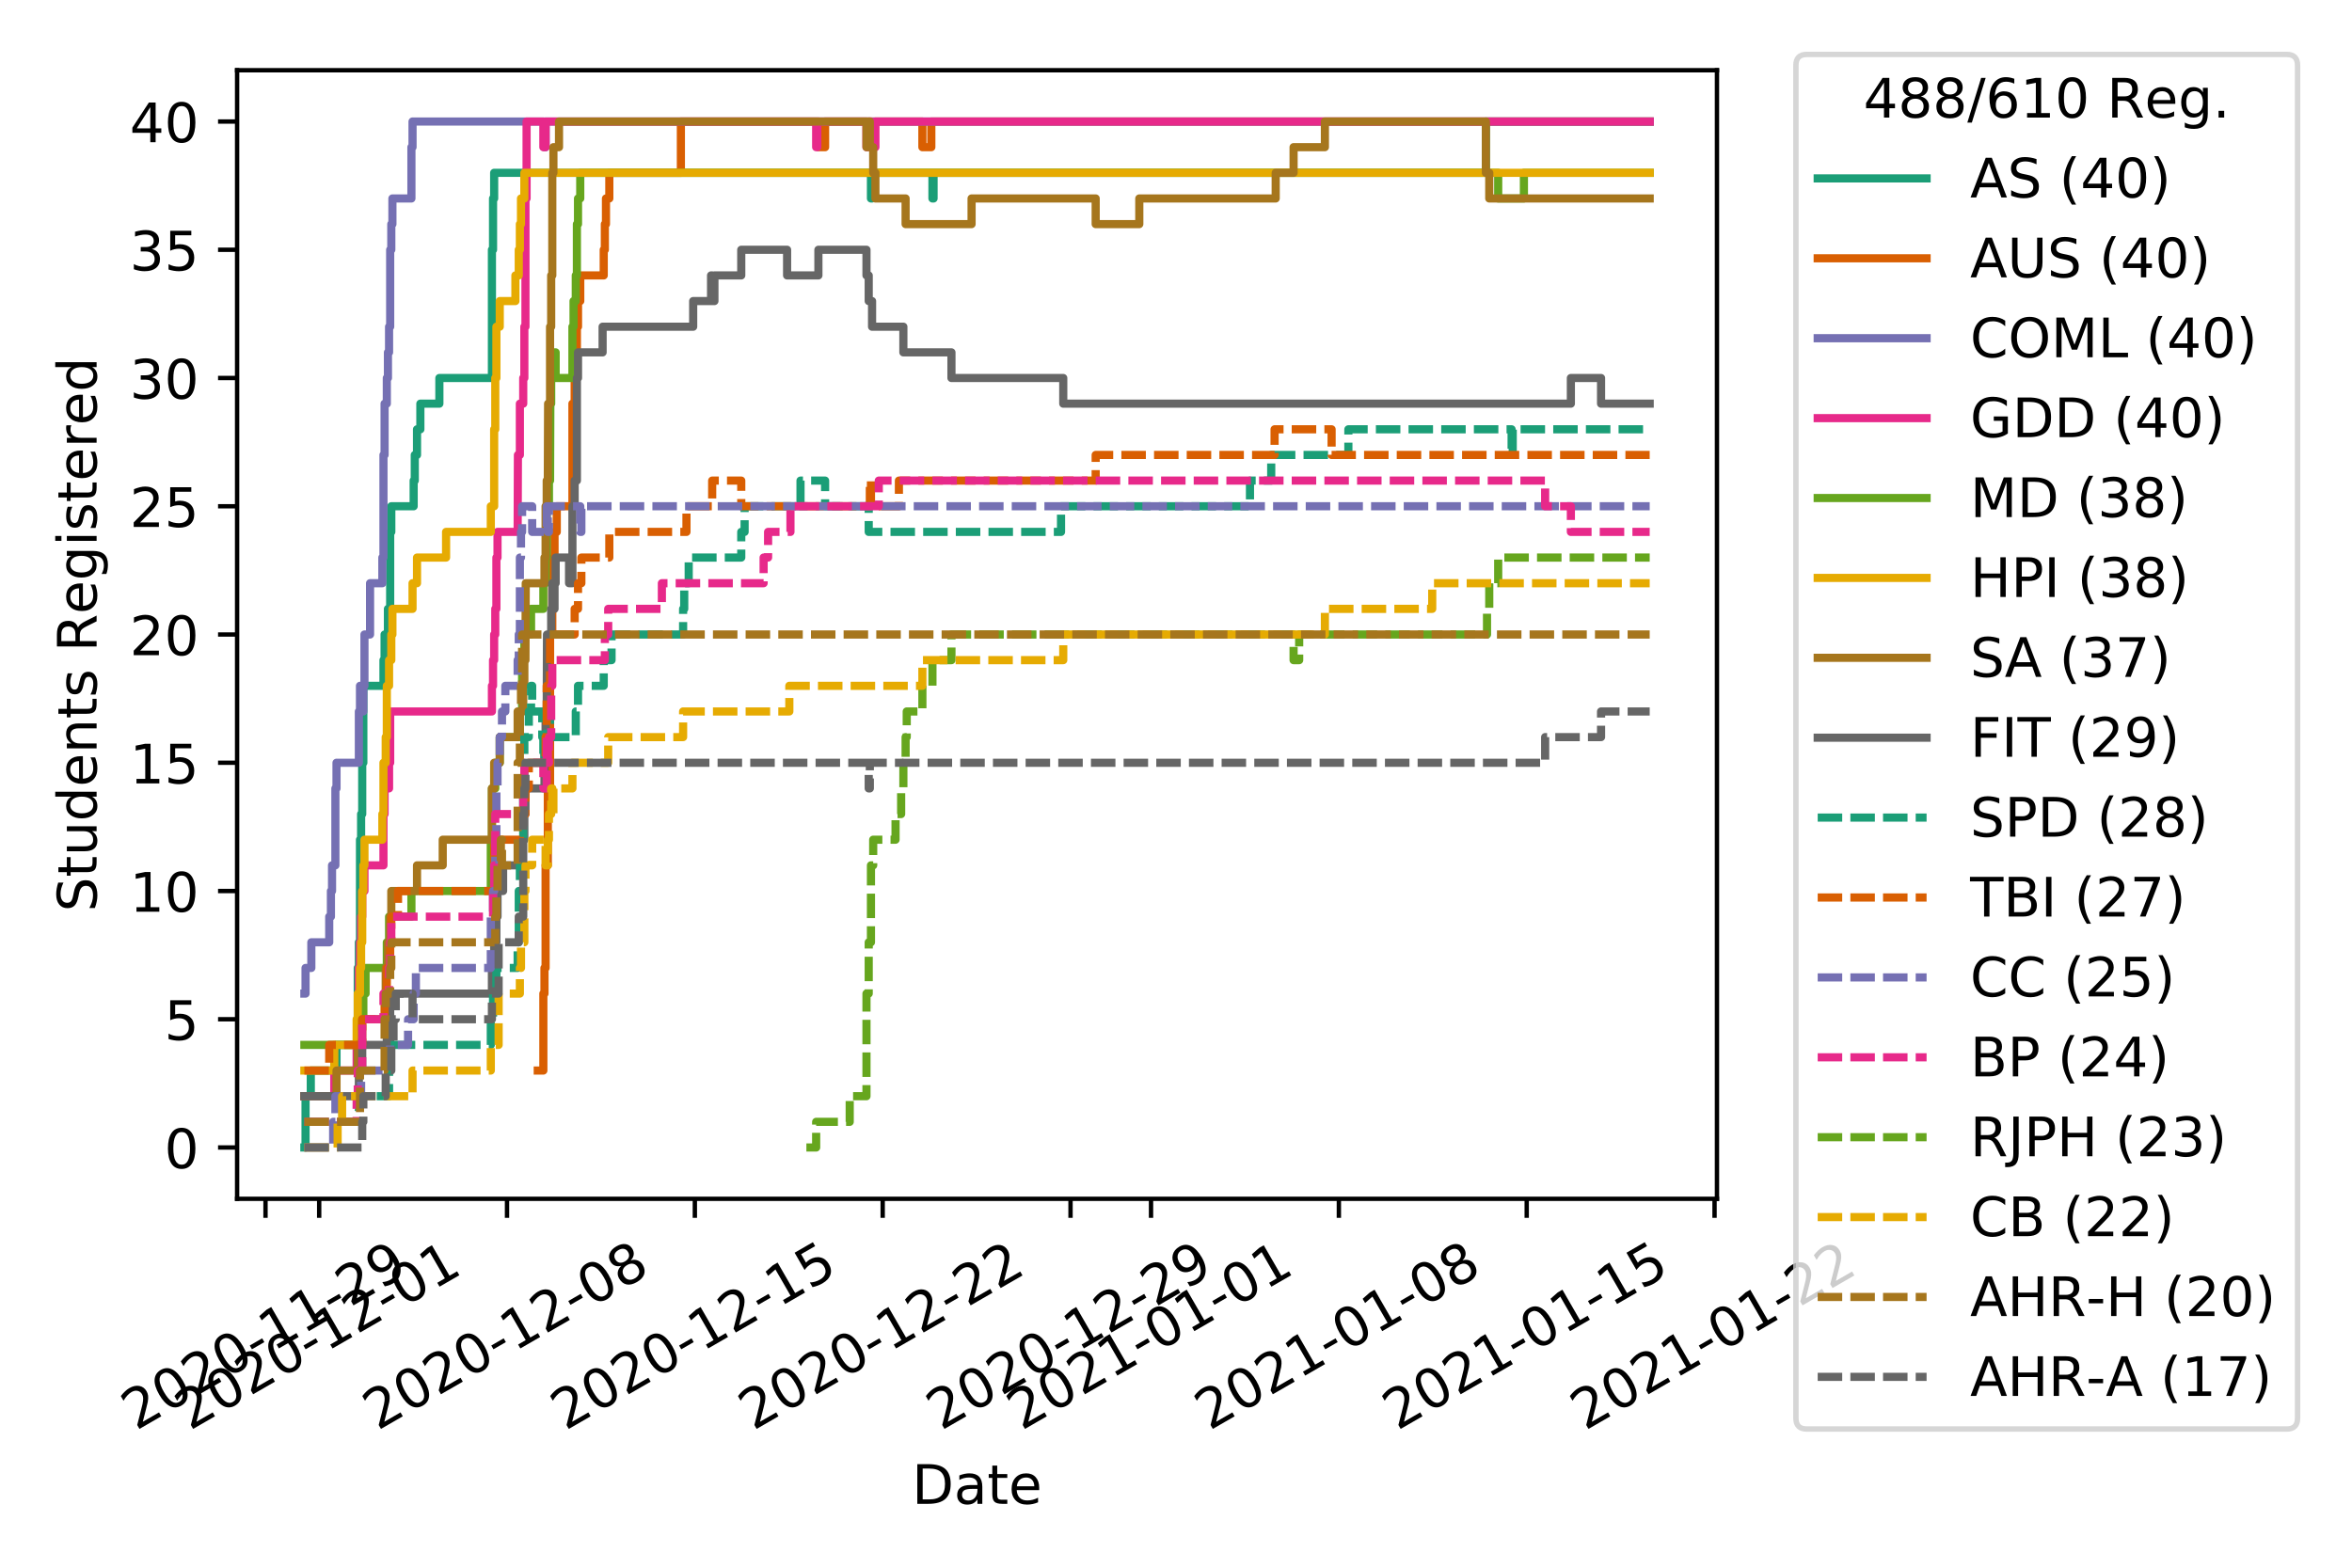 <?xml version="1.0" encoding="utf-8" standalone="no"?>
<!DOCTYPE svg PUBLIC "-//W3C//DTD SVG 1.1//EN"
  "http://www.w3.org/Graphics/SVG/1.1/DTD/svg11.dtd">
<!-- Created with matplotlib (https://matplotlib.org/) -->
<svg height="288pt" version="1.1" viewBox="0 0 432 288" width="432pt" xmlns="http://www.w3.org/2000/svg" xmlns:xlink="http://www.w3.org/1999/xlink">
 <defs>
  <style type="text/css">
*{stroke-linecap:butt;stroke-linejoin:round;}
  </style>
 </defs>
 <g id="figure_1">
  <g id="patch_1">
   <path d="M 0 288 
L 432 288 
L 432 0 
L 0 0 
z
" style="fill:#ffffff;"/>
  </g>
  <g id="axes_1">
   <g id="patch_2">
    <path d="M 43.55 220.231 
L 315.36 220.231 
L 315.36 12.9 
L 43.55 12.9 
z
" style="fill:#ffffff;"/>
   </g>
   <g id="matplotlib.axis_1">
    <g id="xtick_1">
     <g id="line2d_1">
      <defs>
       <path d="M 0 0 
L 0 3.5 
" id="m851f7761ca" style="stroke:#000000;stroke-width:0.8;"/>
      </defs>
      <g>
       <use style="stroke:#000000;stroke-width:0.8;" x="48.767" xlink:href="#m851f7761ca" y="220.231"/>
      </g>
     </g>
     <g id="text_1">
      <!-- 2020-11-29 -->
      <defs>
       <path d="M 19.188 8.297 
L 53.609 8.297 
L 53.609 0 
L 7.328 0 
L 7.328 8.297 
Q 12.938 14.109 22.625 23.891 
Q 32.328 33.688 34.812 36.531 
Q 39.547 41.844 41.422 45.531 
Q 43.312 49.219 43.312 52.781 
Q 43.312 58.594 39.234 62.25 
Q 35.156 65.922 28.609 65.922 
Q 23.969 65.922 18.812 64.312 
Q 13.672 62.703 7.812 59.422 
L 7.812 69.391 
Q 13.766 71.781 18.938 73 
Q 24.125 74.219 28.422 74.219 
Q 39.75 74.219 46.484 68.547 
Q 53.219 62.891 53.219 53.422 
Q 53.219 48.922 51.531 44.891 
Q 49.859 40.875 45.406 35.406 
Q 44.188 33.984 37.641 27.219 
Q 31.109 20.453 19.188 8.297 
z
" id="DejaVuSans-50"/>
       <path d="M 31.781 66.406 
Q 24.172 66.406 20.328 58.906 
Q 16.5 51.422 16.5 36.375 
Q 16.5 21.391 20.328 13.891 
Q 24.172 6.391 31.781 6.391 
Q 39.453 6.391 43.281 13.891 
Q 47.125 21.391 47.125 36.375 
Q 47.125 51.422 43.281 58.906 
Q 39.453 66.406 31.781 66.406 
z
M 31.781 74.219 
Q 44.047 74.219 50.516 64.516 
Q 56.984 54.828 56.984 36.375 
Q 56.984 17.969 50.516 8.266 
Q 44.047 -1.422 31.781 -1.422 
Q 19.531 -1.422 13.062 8.266 
Q 6.594 17.969 6.594 36.375 
Q 6.594 54.828 13.062 64.516 
Q 19.531 74.219 31.781 74.219 
z
" id="DejaVuSans-48"/>
       <path d="M 4.891 31.391 
L 31.203 31.391 
L 31.203 23.391 
L 4.891 23.391 
z
" id="DejaVuSans-45"/>
       <path d="M 12.406 8.297 
L 28.516 8.297 
L 28.516 63.922 
L 10.984 60.406 
L 10.984 69.391 
L 28.422 72.906 
L 38.281 72.906 
L 38.281 8.297 
L 54.391 8.297 
L 54.391 0 
L 12.406 0 
z
" id="DejaVuSans-49"/>
       <path d="M 10.984 1.516 
L 10.984 10.5 
Q 14.703 8.734 18.5 7.812 
Q 22.312 6.891 25.984 6.891 
Q 35.75 6.891 40.891 13.453 
Q 46.047 20.016 46.781 33.406 
Q 43.953 29.203 39.594 26.953 
Q 35.25 24.703 29.984 24.703 
Q 19.047 24.703 12.672 31.312 
Q 6.297 37.938 6.297 49.422 
Q 6.297 60.641 12.938 67.422 
Q 19.578 74.219 30.609 74.219 
Q 43.266 74.219 49.922 64.516 
Q 56.594 54.828 56.594 36.375 
Q 56.594 19.141 48.406 8.859 
Q 40.234 -1.422 26.422 -1.422 
Q 22.703 -1.422 18.891 -0.688 
Q 15.094 0.047 10.984 1.516 
z
M 30.609 32.422 
Q 37.25 32.422 41.125 36.953 
Q 45.016 41.5 45.016 49.422 
Q 45.016 57.281 41.125 61.844 
Q 37.25 66.406 30.609 66.406 
Q 23.969 66.406 20.094 61.844 
Q 16.219 57.281 16.219 49.422 
Q 16.219 41.5 20.094 36.953 
Q 23.969 32.422 30.609 32.422 
z
" id="DejaVuSans-57"/>
      </defs>
      <g transform="translate(24.982 262.869)rotate(-30)scale(0.1 -0.1)">
       <use xlink:href="#DejaVuSans-50"/>
       <use x="63.623" xlink:href="#DejaVuSans-48"/>
       <use x="127.246" xlink:href="#DejaVuSans-50"/>
       <use x="190.869" xlink:href="#DejaVuSans-48"/>
       <use x="254.492" xlink:href="#DejaVuSans-45"/>
       <use x="290.576" xlink:href="#DejaVuSans-49"/>
       <use x="354.199" xlink:href="#DejaVuSans-49"/>
       <use x="417.822" xlink:href="#DejaVuSans-45"/>
       <use x="453.906" xlink:href="#DejaVuSans-50"/>
       <use x="517.529" xlink:href="#DejaVuSans-57"/>
      </g>
     </g>
    </g>
    <g id="xtick_2">
     <g id="line2d_2">
      <g>
       <use style="stroke:#000000;stroke-width:0.8;" x="58.625" xlink:href="#m851f7761ca" y="220.231"/>
      </g>
     </g>
     <g id="text_2">
      <!-- 2020-12-01 -->
      <g transform="translate(34.839 262.869)rotate(-30)scale(0.1 -0.1)">
       <use xlink:href="#DejaVuSans-50"/>
       <use x="63.623" xlink:href="#DejaVuSans-48"/>
       <use x="127.246" xlink:href="#DejaVuSans-50"/>
       <use x="190.869" xlink:href="#DejaVuSans-48"/>
       <use x="254.492" xlink:href="#DejaVuSans-45"/>
       <use x="290.576" xlink:href="#DejaVuSans-49"/>
       <use x="354.199" xlink:href="#DejaVuSans-50"/>
       <use x="417.822" xlink:href="#DejaVuSans-45"/>
       <use x="453.906" xlink:href="#DejaVuSans-48"/>
       <use x="517.529" xlink:href="#DejaVuSans-49"/>
      </g>
     </g>
    </g>
    <g id="xtick_3">
     <g id="line2d_3">
      <g>
       <use style="stroke:#000000;stroke-width:0.8;" x="93.125" xlink:href="#m851f7761ca" y="220.231"/>
      </g>
     </g>
     <g id="text_3">
      <!-- 2020-12-08 -->
      <defs>
       <path d="M 31.781 34.625 
Q 24.75 34.625 20.719 30.859 
Q 16.703 27.094 16.703 20.516 
Q 16.703 13.922 20.719 10.156 
Q 24.75 6.391 31.781 6.391 
Q 38.812 6.391 42.859 10.172 
Q 46.922 13.969 46.922 20.516 
Q 46.922 27.094 42.891 30.859 
Q 38.875 34.625 31.781 34.625 
z
M 21.922 38.812 
Q 15.578 40.375 12.031 44.719 
Q 8.5 49.078 8.5 55.328 
Q 8.5 64.062 14.719 69.141 
Q 20.953 74.219 31.781 74.219 
Q 42.672 74.219 48.875 69.141 
Q 55.078 64.062 55.078 55.328 
Q 55.078 49.078 51.531 44.719 
Q 48 40.375 41.703 38.812 
Q 48.828 37.156 52.797 32.312 
Q 56.781 27.484 56.781 20.516 
Q 56.781 9.906 50.312 4.234 
Q 43.844 -1.422 31.781 -1.422 
Q 19.734 -1.422 13.25 4.234 
Q 6.781 9.906 6.781 20.516 
Q 6.781 27.484 10.781 32.312 
Q 14.797 37.156 21.922 38.812 
z
M 18.312 54.391 
Q 18.312 48.734 21.844 45.562 
Q 25.391 42.391 31.781 42.391 
Q 38.141 42.391 41.719 45.562 
Q 45.312 48.734 45.312 54.391 
Q 45.312 60.062 41.719 63.234 
Q 38.141 66.406 31.781 66.406 
Q 25.391 66.406 21.844 63.234 
Q 18.312 60.062 18.312 54.391 
z
" id="DejaVuSans-56"/>
      </defs>
      <g transform="translate(69.34 262.869)rotate(-30)scale(0.1 -0.1)">
       <use xlink:href="#DejaVuSans-50"/>
       <use x="63.623" xlink:href="#DejaVuSans-48"/>
       <use x="127.246" xlink:href="#DejaVuSans-50"/>
       <use x="190.869" xlink:href="#DejaVuSans-48"/>
       <use x="254.492" xlink:href="#DejaVuSans-45"/>
       <use x="290.576" xlink:href="#DejaVuSans-49"/>
       <use x="354.199" xlink:href="#DejaVuSans-50"/>
       <use x="417.822" xlink:href="#DejaVuSans-45"/>
       <use x="453.906" xlink:href="#DejaVuSans-48"/>
       <use x="517.529" xlink:href="#DejaVuSans-56"/>
      </g>
     </g>
    </g>
    <g id="xtick_4">
     <g id="line2d_4">
      <g>
       <use style="stroke:#000000;stroke-width:0.8;" x="127.626" xlink:href="#m851f7761ca" y="220.231"/>
      </g>
     </g>
     <g id="text_4">
      <!-- 2020-12-15 -->
      <defs>
       <path d="M 10.797 72.906 
L 49.516 72.906 
L 49.516 64.594 
L 19.828 64.594 
L 19.828 46.734 
Q 21.969 47.469 24.109 47.828 
Q 26.266 48.188 28.422 48.188 
Q 40.625 48.188 47.75 41.5 
Q 54.891 34.812 54.891 23.391 
Q 54.891 11.625 47.562 5.094 
Q 40.234 -1.422 26.906 -1.422 
Q 22.312 -1.422 17.547 -0.641 
Q 12.797 0.141 7.719 1.703 
L 7.719 11.625 
Q 12.109 9.234 16.797 8.062 
Q 21.484 6.891 26.703 6.891 
Q 35.156 6.891 40.078 11.328 
Q 45.016 15.766 45.016 23.391 
Q 45.016 31 40.078 35.438 
Q 35.156 39.891 26.703 39.891 
Q 22.75 39.891 18.812 39.016 
Q 14.891 38.141 10.797 36.281 
z
" id="DejaVuSans-53"/>
      </defs>
      <g transform="translate(103.841 262.869)rotate(-30)scale(0.1 -0.1)">
       <use xlink:href="#DejaVuSans-50"/>
       <use x="63.623" xlink:href="#DejaVuSans-48"/>
       <use x="127.246" xlink:href="#DejaVuSans-50"/>
       <use x="190.869" xlink:href="#DejaVuSans-48"/>
       <use x="254.492" xlink:href="#DejaVuSans-45"/>
       <use x="290.576" xlink:href="#DejaVuSans-49"/>
       <use x="354.199" xlink:href="#DejaVuSans-50"/>
       <use x="417.822" xlink:href="#DejaVuSans-45"/>
       <use x="453.906" xlink:href="#DejaVuSans-49"/>
       <use x="517.529" xlink:href="#DejaVuSans-53"/>
      </g>
     </g>
    </g>
    <g id="xtick_5">
     <g id="line2d_5">
      <g>
       <use style="stroke:#000000;stroke-width:0.8;" x="162.127" xlink:href="#m851f7761ca" y="220.231"/>
      </g>
     </g>
     <g id="text_5">
      <!-- 2020-12-22 -->
      <g transform="translate(138.342 262.869)rotate(-30)scale(0.1 -0.1)">
       <use xlink:href="#DejaVuSans-50"/>
       <use x="63.623" xlink:href="#DejaVuSans-48"/>
       <use x="127.246" xlink:href="#DejaVuSans-50"/>
       <use x="190.869" xlink:href="#DejaVuSans-48"/>
       <use x="254.492" xlink:href="#DejaVuSans-45"/>
       <use x="290.576" xlink:href="#DejaVuSans-49"/>
       <use x="354.199" xlink:href="#DejaVuSans-50"/>
       <use x="417.822" xlink:href="#DejaVuSans-45"/>
       <use x="453.906" xlink:href="#DejaVuSans-50"/>
       <use x="517.529" xlink:href="#DejaVuSans-50"/>
      </g>
     </g>
    </g>
    <g id="xtick_6">
     <g id="line2d_6">
      <g>
       <use style="stroke:#000000;stroke-width:0.8;" x="196.627" xlink:href="#m851f7761ca" y="220.231"/>
      </g>
     </g>
     <g id="text_6">
      <!-- 2020-12-29 -->
      <g transform="translate(172.842 262.869)rotate(-30)scale(0.1 -0.1)">
       <use xlink:href="#DejaVuSans-50"/>
       <use x="63.623" xlink:href="#DejaVuSans-48"/>
       <use x="127.246" xlink:href="#DejaVuSans-50"/>
       <use x="190.869" xlink:href="#DejaVuSans-48"/>
       <use x="254.492" xlink:href="#DejaVuSans-45"/>
       <use x="290.576" xlink:href="#DejaVuSans-49"/>
       <use x="354.199" xlink:href="#DejaVuSans-50"/>
       <use x="417.822" xlink:href="#DejaVuSans-45"/>
       <use x="453.906" xlink:href="#DejaVuSans-50"/>
       <use x="517.529" xlink:href="#DejaVuSans-57"/>
      </g>
     </g>
    </g>
    <g id="xtick_7">
     <g id="line2d_7">
      <g>
       <use style="stroke:#000000;stroke-width:0.8;" x="211.413" xlink:href="#m851f7761ca" y="220.231"/>
      </g>
     </g>
     <g id="text_7">
      <!-- 2021-01-01 -->
      <g transform="translate(187.628 262.869)rotate(-30)scale(0.1 -0.1)">
       <use xlink:href="#DejaVuSans-50"/>
       <use x="63.623" xlink:href="#DejaVuSans-48"/>
       <use x="127.246" xlink:href="#DejaVuSans-50"/>
       <use x="190.869" xlink:href="#DejaVuSans-49"/>
       <use x="254.492" xlink:href="#DejaVuSans-45"/>
       <use x="290.576" xlink:href="#DejaVuSans-48"/>
       <use x="354.199" xlink:href="#DejaVuSans-49"/>
       <use x="417.822" xlink:href="#DejaVuSans-45"/>
       <use x="453.906" xlink:href="#DejaVuSans-48"/>
       <use x="517.529" xlink:href="#DejaVuSans-49"/>
      </g>
     </g>
    </g>
    <g id="xtick_8">
     <g id="line2d_8">
      <g>
       <use style="stroke:#000000;stroke-width:0.8;" x="245.914" xlink:href="#m851f7761ca" y="220.231"/>
      </g>
     </g>
     <g id="text_8">
      <!-- 2021-01-08 -->
      <g transform="translate(222.129 262.869)rotate(-30)scale(0.1 -0.1)">
       <use xlink:href="#DejaVuSans-50"/>
       <use x="63.623" xlink:href="#DejaVuSans-48"/>
       <use x="127.246" xlink:href="#DejaVuSans-50"/>
       <use x="190.869" xlink:href="#DejaVuSans-49"/>
       <use x="254.492" xlink:href="#DejaVuSans-45"/>
       <use x="290.576" xlink:href="#DejaVuSans-48"/>
       <use x="354.199" xlink:href="#DejaVuSans-49"/>
       <use x="417.822" xlink:href="#DejaVuSans-45"/>
       <use x="453.906" xlink:href="#DejaVuSans-48"/>
       <use x="517.529" xlink:href="#DejaVuSans-56"/>
      </g>
     </g>
    </g>
    <g id="xtick_9">
     <g id="line2d_9">
      <g>
       <use style="stroke:#000000;stroke-width:0.8;" x="280.415" xlink:href="#m851f7761ca" y="220.231"/>
      </g>
     </g>
     <g id="text_9">
      <!-- 2021-01-15 -->
      <g transform="translate(256.63 262.869)rotate(-30)scale(0.1 -0.1)">
       <use xlink:href="#DejaVuSans-50"/>
       <use x="63.623" xlink:href="#DejaVuSans-48"/>
       <use x="127.246" xlink:href="#DejaVuSans-50"/>
       <use x="190.869" xlink:href="#DejaVuSans-49"/>
       <use x="254.492" xlink:href="#DejaVuSans-45"/>
       <use x="290.576" xlink:href="#DejaVuSans-48"/>
       <use x="354.199" xlink:href="#DejaVuSans-49"/>
       <use x="417.822" xlink:href="#DejaVuSans-45"/>
       <use x="453.906" xlink:href="#DejaVuSans-49"/>
       <use x="517.529" xlink:href="#DejaVuSans-53"/>
      </g>
     </g>
    </g>
    <g id="xtick_10">
     <g id="line2d_10">
      <g>
       <use style="stroke:#000000;stroke-width:0.8;" x="314.916" xlink:href="#m851f7761ca" y="220.231"/>
      </g>
     </g>
     <g id="text_10">
      <!-- 2021-01-22 -->
      <g transform="translate(291.13 262.869)rotate(-30)scale(0.1 -0.1)">
       <use xlink:href="#DejaVuSans-50"/>
       <use x="63.623" xlink:href="#DejaVuSans-48"/>
       <use x="127.246" xlink:href="#DejaVuSans-50"/>
       <use x="190.869" xlink:href="#DejaVuSans-49"/>
       <use x="254.492" xlink:href="#DejaVuSans-45"/>
       <use x="290.576" xlink:href="#DejaVuSans-48"/>
       <use x="354.199" xlink:href="#DejaVuSans-49"/>
       <use x="417.822" xlink:href="#DejaVuSans-45"/>
       <use x="453.906" xlink:href="#DejaVuSans-50"/>
       <use x="517.529" xlink:href="#DejaVuSans-50"/>
      </g>
     </g>
    </g>
    <g id="text_11">
     <!-- Date -->
     <defs>
      <path d="M 19.672 64.797 
L 19.672 8.109 
L 31.594 8.109 
Q 46.688 8.109 53.688 14.938 
Q 60.688 21.781 60.688 36.531 
Q 60.688 51.172 53.688 57.984 
Q 46.688 64.797 31.594 64.797 
z
M 9.812 72.906 
L 30.078 72.906 
Q 51.266 72.906 61.172 64.094 
Q 71.094 55.281 71.094 36.531 
Q 71.094 17.672 61.125 8.828 
Q 51.172 0 30.078 0 
L 9.812 0 
z
" id="DejaVuSans-68"/>
      <path d="M 34.281 27.484 
Q 23.391 27.484 19.188 25 
Q 14.984 22.516 14.984 16.5 
Q 14.984 11.719 18.141 8.906 
Q 21.297 6.109 26.703 6.109 
Q 34.188 6.109 38.703 11.406 
Q 43.219 16.703 43.219 25.484 
L 43.219 27.484 
z
M 52.203 31.203 
L 52.203 0 
L 43.219 0 
L 43.219 8.297 
Q 40.141 3.328 35.547 0.953 
Q 30.953 -1.422 24.312 -1.422 
Q 15.922 -1.422 10.953 3.297 
Q 6 8.016 6 15.922 
Q 6 25.141 12.172 29.828 
Q 18.359 34.516 30.609 34.516 
L 43.219 34.516 
L 43.219 35.406 
Q 43.219 41.609 39.141 45 
Q 35.062 48.391 27.688 48.391 
Q 23 48.391 18.547 47.266 
Q 14.109 46.141 10.016 43.891 
L 10.016 52.203 
Q 14.938 54.109 19.578 55.047 
Q 24.219 56 28.609 56 
Q 40.484 56 46.344 49.844 
Q 52.203 43.703 52.203 31.203 
z
" id="DejaVuSans-97"/>
      <path d="M 18.312 70.219 
L 18.312 54.688 
L 36.812 54.688 
L 36.812 47.703 
L 18.312 47.703 
L 18.312 18.016 
Q 18.312 11.328 20.141 9.422 
Q 21.969 7.516 27.594 7.516 
L 36.812 7.516 
L 36.812 0 
L 27.594 0 
Q 17.188 0 13.234 3.875 
Q 9.281 7.766 9.281 18.016 
L 9.281 47.703 
L 2.688 47.703 
L 2.688 54.688 
L 9.281 54.688 
L 9.281 70.219 
z
" id="DejaVuSans-116"/>
      <path d="M 56.203 29.594 
L 56.203 25.203 
L 14.891 25.203 
Q 15.484 15.922 20.484 11.062 
Q 25.484 6.203 34.422 6.203 
Q 39.594 6.203 44.453 7.469 
Q 49.312 8.734 54.109 11.281 
L 54.109 2.781 
Q 49.266 0.734 44.188 -0.344 
Q 39.109 -1.422 33.891 -1.422 
Q 20.797 -1.422 13.156 6.188 
Q 5.516 13.812 5.516 26.812 
Q 5.516 40.234 12.766 48.109 
Q 20.016 56 32.328 56 
Q 43.359 56 49.781 48.891 
Q 56.203 41.797 56.203 29.594 
z
M 47.219 32.234 
Q 47.125 39.594 43.094 43.984 
Q 39.062 48.391 32.422 48.391 
Q 24.906 48.391 20.391 44.141 
Q 15.875 39.891 15.188 32.172 
z
" id="DejaVuSans-101"/>
     </defs>
     <g transform="translate(167.504 276.269)scale(0.1 -0.1)">
      <use xlink:href="#DejaVuSans-68"/>
      <use x="77.002" xlink:href="#DejaVuSans-97"/>
      <use x="138.281" xlink:href="#DejaVuSans-116"/>
      <use x="177.49" xlink:href="#DejaVuSans-101"/>
     </g>
    </g>
   </g>
   <g id="matplotlib.axis_2">
    <g id="ytick_1">
     <g id="line2d_11">
      <defs>
       <path d="M 0 0 
L -3.5 0 
" id="mf2b89277e7" style="stroke:#000000;stroke-width:0.8;"/>
      </defs>
      <g>
       <use style="stroke:#000000;stroke-width:0.8;" x="43.55" xlink:href="#mf2b89277e7" y="210.807"/>
      </g>
     </g>
     <g id="text_12">
      <!-- 0 -->
      <g transform="translate(30.188 214.606)scale(0.1 -0.1)">
       <use xlink:href="#DejaVuSans-48"/>
      </g>
     </g>
    </g>
    <g id="ytick_2">
     <g id="line2d_12">
      <g>
       <use style="stroke:#000000;stroke-width:0.8;" x="43.55" xlink:href="#mf2b89277e7" y="187.246"/>
      </g>
     </g>
     <g id="text_13">
      <!-- 5 -->
      <g transform="translate(30.188 191.046)scale(0.1 -0.1)">
       <use xlink:href="#DejaVuSans-53"/>
      </g>
     </g>
    </g>
    <g id="ytick_3">
     <g id="line2d_13">
      <g>
       <use style="stroke:#000000;stroke-width:0.8;" x="43.55" xlink:href="#mf2b89277e7" y="163.686"/>
      </g>
     </g>
     <g id="text_14">
      <!-- 10 -->
      <g transform="translate(23.825 167.485)scale(0.1 -0.1)">
       <use xlink:href="#DejaVuSans-49"/>
       <use x="63.623" xlink:href="#DejaVuSans-48"/>
      </g>
     </g>
    </g>
    <g id="ytick_4">
     <g id="line2d_14">
      <g>
       <use style="stroke:#000000;stroke-width:0.8;" x="43.55" xlink:href="#mf2b89277e7" y="140.126"/>
      </g>
     </g>
     <g id="text_15">
      <!-- 15 -->
      <g transform="translate(23.825 143.925)scale(0.1 -0.1)">
       <use xlink:href="#DejaVuSans-49"/>
       <use x="63.623" xlink:href="#DejaVuSans-53"/>
      </g>
     </g>
    </g>
    <g id="ytick_5">
     <g id="line2d_15">
      <g>
       <use style="stroke:#000000;stroke-width:0.8;" x="43.55" xlink:href="#mf2b89277e7" y="116.565"/>
      </g>
     </g>
     <g id="text_16">
      <!-- 20 -->
      <g transform="translate(23.825 120.365)scale(0.1 -0.1)">
       <use xlink:href="#DejaVuSans-50"/>
       <use x="63.623" xlink:href="#DejaVuSans-48"/>
      </g>
     </g>
    </g>
    <g id="ytick_6">
     <g id="line2d_16">
      <g>
       <use style="stroke:#000000;stroke-width:0.8;" x="43.55" xlink:href="#mf2b89277e7" y="93.005"/>
      </g>
     </g>
     <g id="text_17">
      <!-- 25 -->
      <g transform="translate(23.825 96.804)scale(0.1 -0.1)">
       <use xlink:href="#DejaVuSans-50"/>
       <use x="63.623" xlink:href="#DejaVuSans-53"/>
      </g>
     </g>
    </g>
    <g id="ytick_7">
     <g id="line2d_17">
      <g>
       <use style="stroke:#000000;stroke-width:0.8;" x="43.55" xlink:href="#mf2b89277e7" y="69.445"/>
      </g>
     </g>
     <g id="text_18">
      <!-- 30 -->
      <defs>
       <path d="M 40.578 39.312 
Q 47.656 37.797 51.625 33 
Q 55.609 28.219 55.609 21.188 
Q 55.609 10.406 48.188 4.484 
Q 40.766 -1.422 27.094 -1.422 
Q 22.516 -1.422 17.656 -0.516 
Q 12.797 0.391 7.625 2.203 
L 7.625 11.719 
Q 11.719 9.328 16.594 8.109 
Q 21.484 6.891 26.812 6.891 
Q 36.078 6.891 40.938 10.547 
Q 45.797 14.203 45.797 21.188 
Q 45.797 27.641 41.281 31.266 
Q 36.766 34.906 28.719 34.906 
L 20.219 34.906 
L 20.219 43.016 
L 29.109 43.016 
Q 36.375 43.016 40.234 45.922 
Q 44.094 48.828 44.094 54.297 
Q 44.094 59.906 40.109 62.906 
Q 36.141 65.922 28.719 65.922 
Q 24.656 65.922 20.016 65.031 
Q 15.375 64.156 9.812 62.312 
L 9.812 71.094 
Q 15.438 72.656 20.344 73.438 
Q 25.25 74.219 29.594 74.219 
Q 40.828 74.219 47.359 69.109 
Q 53.906 64.016 53.906 55.328 
Q 53.906 49.266 50.438 45.094 
Q 46.969 40.922 40.578 39.312 
z
" id="DejaVuSans-51"/>
      </defs>
      <g transform="translate(23.825 73.244)scale(0.1 -0.1)">
       <use xlink:href="#DejaVuSans-51"/>
       <use x="63.623" xlink:href="#DejaVuSans-48"/>
      </g>
     </g>
    </g>
    <g id="ytick_8">
     <g id="line2d_18">
      <g>
       <use style="stroke:#000000;stroke-width:0.8;" x="43.55" xlink:href="#mf2b89277e7" y="45.884"/>
      </g>
     </g>
     <g id="text_19">
      <!-- 35 -->
      <g transform="translate(23.825 49.684)scale(0.1 -0.1)">
       <use xlink:href="#DejaVuSans-51"/>
       <use x="63.623" xlink:href="#DejaVuSans-53"/>
      </g>
     </g>
    </g>
    <g id="ytick_9">
     <g id="line2d_19">
      <g>
       <use style="stroke:#000000;stroke-width:0.8;" x="43.55" xlink:href="#mf2b89277e7" y="22.324"/>
      </g>
     </g>
     <g id="text_20">
      <!-- 40 -->
      <defs>
       <path d="M 37.797 64.312 
L 12.891 25.391 
L 37.797 25.391 
z
M 35.203 72.906 
L 47.609 72.906 
L 47.609 25.391 
L 58.016 25.391 
L 58.016 17.188 
L 47.609 17.188 
L 47.609 0 
L 37.797 0 
L 37.797 17.188 
L 4.891 17.188 
L 4.891 26.703 
z
" id="DejaVuSans-52"/>
      </defs>
      <g transform="translate(23.825 26.123)scale(0.1 -0.1)">
       <use xlink:href="#DejaVuSans-52"/>
       <use x="63.623" xlink:href="#DejaVuSans-48"/>
      </g>
     </g>
    </g>
    <g id="text_21">
     <!-- Students Registered -->
     <defs>
      <path d="M 53.516 70.516 
L 53.516 60.891 
Q 47.906 63.578 42.922 64.891 
Q 37.938 66.219 33.297 66.219 
Q 25.25 66.219 20.875 63.094 
Q 16.5 59.969 16.5 54.203 
Q 16.5 49.359 19.406 46.891 
Q 22.312 44.438 30.422 42.922 
L 36.375 41.703 
Q 47.406 39.594 52.656 34.297 
Q 57.906 29 57.906 20.125 
Q 57.906 9.516 50.797 4.047 
Q 43.703 -1.422 29.984 -1.422 
Q 24.812 -1.422 18.969 -0.25 
Q 13.141 0.922 6.891 3.219 
L 6.891 13.375 
Q 12.891 10.016 18.656 8.297 
Q 24.422 6.594 29.984 6.594 
Q 38.422 6.594 43.016 9.906 
Q 47.609 13.234 47.609 19.391 
Q 47.609 24.75 44.312 27.781 
Q 41.016 30.812 33.5 32.328 
L 27.484 33.5 
Q 16.453 35.688 11.516 40.375 
Q 6.594 45.062 6.594 53.422 
Q 6.594 63.094 13.406 68.656 
Q 20.219 74.219 32.172 74.219 
Q 37.312 74.219 42.625 73.281 
Q 47.953 72.359 53.516 70.516 
z
" id="DejaVuSans-83"/>
      <path d="M 8.5 21.578 
L 8.5 54.688 
L 17.484 54.688 
L 17.484 21.922 
Q 17.484 14.156 20.5 10.266 
Q 23.531 6.391 29.594 6.391 
Q 36.859 6.391 41.078 11.031 
Q 45.312 15.672 45.312 23.688 
L 45.312 54.688 
L 54.297 54.688 
L 54.297 0 
L 45.312 0 
L 45.312 8.406 
Q 42.047 3.422 37.719 1 
Q 33.406 -1.422 27.688 -1.422 
Q 18.266 -1.422 13.375 4.438 
Q 8.5 10.297 8.5 21.578 
z
M 31.109 56 
z
" id="DejaVuSans-117"/>
      <path d="M 45.406 46.391 
L 45.406 75.984 
L 54.391 75.984 
L 54.391 0 
L 45.406 0 
L 45.406 8.203 
Q 42.578 3.328 38.25 0.953 
Q 33.938 -1.422 27.875 -1.422 
Q 17.969 -1.422 11.734 6.484 
Q 5.516 14.406 5.516 27.297 
Q 5.516 40.188 11.734 48.094 
Q 17.969 56 27.875 56 
Q 33.938 56 38.25 53.625 
Q 42.578 51.266 45.406 46.391 
z
M 14.797 27.297 
Q 14.797 17.391 18.875 11.75 
Q 22.953 6.109 30.078 6.109 
Q 37.203 6.109 41.297 11.75 
Q 45.406 17.391 45.406 27.297 
Q 45.406 37.203 41.297 42.844 
Q 37.203 48.484 30.078 48.484 
Q 22.953 48.484 18.875 42.844 
Q 14.797 37.203 14.797 27.297 
z
" id="DejaVuSans-100"/>
      <path d="M 54.891 33.016 
L 54.891 0 
L 45.906 0 
L 45.906 32.719 
Q 45.906 40.484 42.875 44.328 
Q 39.844 48.188 33.797 48.188 
Q 26.516 48.188 22.312 43.547 
Q 18.109 38.922 18.109 30.906 
L 18.109 0 
L 9.078 0 
L 9.078 54.688 
L 18.109 54.688 
L 18.109 46.188 
Q 21.344 51.125 25.703 53.562 
Q 30.078 56 35.797 56 
Q 45.219 56 50.047 50.172 
Q 54.891 44.344 54.891 33.016 
z
" id="DejaVuSans-110"/>
      <path d="M 44.281 53.078 
L 44.281 44.578 
Q 40.484 46.531 36.375 47.5 
Q 32.281 48.484 27.875 48.484 
Q 21.188 48.484 17.844 46.438 
Q 14.5 44.391 14.5 40.281 
Q 14.5 37.156 16.891 35.375 
Q 19.281 33.594 26.516 31.984 
L 29.594 31.297 
Q 39.156 29.25 43.188 25.516 
Q 47.219 21.781 47.219 15.094 
Q 47.219 7.469 41.188 3.016 
Q 35.156 -1.422 24.609 -1.422 
Q 20.219 -1.422 15.453 -0.562 
Q 10.688 0.297 5.422 2 
L 5.422 11.281 
Q 10.406 8.688 15.234 7.391 
Q 20.062 6.109 24.812 6.109 
Q 31.156 6.109 34.562 8.281 
Q 37.984 10.453 37.984 14.406 
Q 37.984 18.062 35.516 20.016 
Q 33.062 21.969 24.703 23.781 
L 21.578 24.516 
Q 13.234 26.266 9.516 29.906 
Q 5.812 33.547 5.812 39.891 
Q 5.812 47.609 11.281 51.797 
Q 16.75 56 26.812 56 
Q 31.781 56 36.172 55.266 
Q 40.578 54.547 44.281 53.078 
z
" id="DejaVuSans-115"/>
      <path id="DejaVuSans-32"/>
      <path d="M 44.391 34.188 
Q 47.562 33.109 50.562 29.594 
Q 53.562 26.078 56.594 19.922 
L 66.609 0 
L 56 0 
L 46.688 18.703 
Q 43.062 26.031 39.672 28.422 
Q 36.281 30.812 30.422 30.812 
L 19.672 30.812 
L 19.672 0 
L 9.812 0 
L 9.812 72.906 
L 32.078 72.906 
Q 44.578 72.906 50.734 67.672 
Q 56.891 62.453 56.891 51.906 
Q 56.891 45.016 53.688 40.469 
Q 50.484 35.938 44.391 34.188 
z
M 19.672 64.797 
L 19.672 38.922 
L 32.078 38.922 
Q 39.203 38.922 42.844 42.219 
Q 46.484 45.516 46.484 51.906 
Q 46.484 58.297 42.844 61.547 
Q 39.203 64.797 32.078 64.797 
z
" id="DejaVuSans-82"/>
      <path d="M 45.406 27.984 
Q 45.406 37.75 41.375 43.109 
Q 37.359 48.484 30.078 48.484 
Q 22.859 48.484 18.828 43.109 
Q 14.797 37.75 14.797 27.984 
Q 14.797 18.266 18.828 12.891 
Q 22.859 7.516 30.078 7.516 
Q 37.359 7.516 41.375 12.891 
Q 45.406 18.266 45.406 27.984 
z
M 54.391 6.781 
Q 54.391 -7.172 48.188 -13.984 
Q 42 -20.797 29.203 -20.797 
Q 24.469 -20.797 20.266 -20.094 
Q 16.062 -19.391 12.109 -17.922 
L 12.109 -9.188 
Q 16.062 -11.328 19.922 -12.344 
Q 23.781 -13.375 27.781 -13.375 
Q 36.625 -13.375 41.016 -8.766 
Q 45.406 -4.156 45.406 5.172 
L 45.406 9.625 
Q 42.625 4.781 38.281 2.391 
Q 33.938 0 27.875 0 
Q 17.828 0 11.672 7.656 
Q 5.516 15.328 5.516 27.984 
Q 5.516 40.672 11.672 48.328 
Q 17.828 56 27.875 56 
Q 33.938 56 38.281 53.609 
Q 42.625 51.219 45.406 46.391 
L 45.406 54.688 
L 54.391 54.688 
z
" id="DejaVuSans-103"/>
      <path d="M 9.422 54.688 
L 18.406 54.688 
L 18.406 0 
L 9.422 0 
z
M 9.422 75.984 
L 18.406 75.984 
L 18.406 64.594 
L 9.422 64.594 
z
" id="DejaVuSans-105"/>
      <path d="M 41.109 46.297 
Q 39.594 47.172 37.812 47.578 
Q 36.031 48 33.891 48 
Q 26.266 48 22.188 43.047 
Q 18.109 38.094 18.109 28.812 
L 18.109 0 
L 9.078 0 
L 9.078 54.688 
L 18.109 54.688 
L 18.109 46.188 
Q 20.953 51.172 25.484 53.578 
Q 30.031 56 36.531 56 
Q 37.453 56 38.578 55.875 
Q 39.703 55.766 41.062 55.516 
z
" id="DejaVuSans-114"/>
     </defs>
     <g transform="translate(17.745 167.499)rotate(-90)scale(0.1 -0.1)">
      <use xlink:href="#DejaVuSans-83"/>
      <use x="63.477" xlink:href="#DejaVuSans-116"/>
      <use x="102.686" xlink:href="#DejaVuSans-117"/>
      <use x="166.064" xlink:href="#DejaVuSans-100"/>
      <use x="229.541" xlink:href="#DejaVuSans-101"/>
      <use x="291.064" xlink:href="#DejaVuSans-110"/>
      <use x="354.443" xlink:href="#DejaVuSans-116"/>
      <use x="393.652" xlink:href="#DejaVuSans-115"/>
      <use x="445.752" xlink:href="#DejaVuSans-32"/>
      <use x="477.539" xlink:href="#DejaVuSans-82"/>
      <use x="546.959" xlink:href="#DejaVuSans-101"/>
      <use x="608.482" xlink:href="#DejaVuSans-103"/>
      <use x="671.959" xlink:href="#DejaVuSans-105"/>
      <use x="699.742" xlink:href="#DejaVuSans-115"/>
      <use x="751.842" xlink:href="#DejaVuSans-116"/>
      <use x="791.051" xlink:href="#DejaVuSans-101"/>
      <use x="852.574" xlink:href="#DejaVuSans-114"/>
      <use x="893.656" xlink:href="#DejaVuSans-101"/>
      <use x="955.18" xlink:href="#DejaVuSans-100"/>
     </g>
    </g>
   </g>
   <g id="line2d_20">
    <path clip-path="url(#pcdc19d7326)" d="M 55.905 210.807 
L 56.121 210.807 
L 56.121 201.383 
L 56.229 201.383 
L 57.085 201.383 
L 57.085 196.67 
L 57.184 196.67 
L 61.808 196.67 
L 61.808 191.958 
L 61.911 191.958 
L 65.71 191.958 
L 65.71 177.822 
L 65.813 177.822 
L 65.915 177.822 
L 65.915 173.11 
L 66.018 173.11 
L 66.121 173.11 
L 66.121 154.262 
L 66.223 154.262 
L 66.326 154.262 
L 66.326 149.55 
L 66.429 149.55 
L 66.531 149.55 
L 66.531 140.126 
L 66.634 140.126 
L 66.737 140.126 
L 66.737 125.99 
L 66.839 125.99 
L 70.433 125.99 
L 70.433 121.277 
L 70.536 121.277 
L 70.639 121.277 
L 70.639 116.565 
L 70.741 116.565 
L 71.255 116.565 
L 71.255 111.853 
L 71.357 111.853 
L 71.665 111.853 
L 71.665 97.717 
L 71.768 97.717 
L 71.871 97.717 
L 71.871 93.005 
L 71.973 93.005 
L 75.978 93.005 
L 75.978 88.293 
L 76.081 88.293 
L 76.183 88.293 
L 76.183 83.581 
L 76.286 83.581 
L 76.594 83.581 
L 76.594 78.869 
L 76.697 78.869 
L 77.21 78.869 
L 77.21 74.157 
L 77.313 74.157 
L 80.701 74.157 
L 80.701 69.445 
L 80.804 69.445 
L 90.353 69.445 
L 90.353 45.884 
L 90.456 45.884 
L 90.559 45.884 
L 90.559 36.46 
L 90.661 36.46 
L 90.764 36.46 
L 90.764 31.748 
L 90.867 31.748 
L 159.971 31.748 
L 159.971 36.46 
L 160.073 36.46 
L 160.176 36.46 
L 160.176 31.748 
L 160.279 31.748 
L 171.266 31.748 
L 171.266 36.46 
L 171.368 36.46 
L 171.471 36.46 
L 171.471 31.748 
L 171.574 31.748 
L 272.92 31.748 
L 272.92 22.324 
L 273.022 22.324 
L 303.005 22.324 
L 303.005 22.324 
" style="fill:none;stroke:#1b9e77;stroke-linecap:square;stroke-width:1.5;"/>
   </g>
   <g id="line2d_21">
    <path clip-path="url(#pcdc19d7326)" d="M 98.773 196.67 
L 99.8 196.67 
L 99.8 182.534 
L 99.903 182.534 
L 100.005 182.534 
L 100.005 177.822 
L 100.108 177.822 
L 100.211 177.822 
L 100.211 158.974 
L 100.313 158.974 
L 100.621 158.974 
L 100.621 144.838 
L 100.724 144.838 
L 101.032 144.838 
L 101.032 116.565 
L 101.135 116.565 
L 101.443 116.565 
L 101.443 107.141 
L 101.546 107.141 
L 101.648 107.141 
L 101.648 102.429 
L 101.751 102.429 
L 101.854 102.429 
L 101.854 97.717 
L 101.956 97.717 
L 102.264 97.717 
L 102.264 93.005 
L 102.367 93.005 
L 105.139 93.005 
L 105.139 74.157 
L 105.242 74.157 
L 105.55 74.157 
L 105.55 69.445 
L 105.653 69.445 
L 105.961 69.445 
L 105.961 60.021 
L 106.063 60.021 
L 106.166 60.021 
L 106.166 55.309 
L 106.269 55.309 
L 106.577 55.309 
L 106.577 50.597 
L 106.68 50.597 
L 110.889 50.597 
L 110.889 45.884 
L 110.992 45.884 
L 111.095 45.884 
L 111.095 41.172 
L 111.198 41.172 
L 111.3 41.172 
L 111.3 36.46 
L 111.403 36.46 
L 111.916 36.46 
L 111.916 31.748 
L 112.019 31.748 
L 125.059 31.748 
L 125.059 22.324 
L 125.162 22.324 
L 150.319 22.324 
L 150.319 27.036 
L 150.422 27.036 
L 151.551 27.036 
L 151.551 22.324 
L 151.654 22.324 
L 169.417 22.324 
L 169.417 27.036 
L 169.52 27.036 
L 171.06 27.036 
L 171.06 22.324 
L 171.163 22.324 
L 303.005 22.324 
L 303.005 22.324 
" style="fill:none;stroke:#d95f02;stroke-linecap:square;stroke-width:1.5;"/>
   </g>
   <g id="line2d_22">
    <path clip-path="url(#pcdc19d7326)" d="M 55.905 182.534 
L 56.121 182.534 
L 56.121 177.822 
L 56.229 177.822 
L 57.184 177.822 
L 57.184 173.11 
L 60.47 173.11 
L 60.47 168.398 
L 60.781 168.398 
L 60.781 163.686 
L 60.884 163.686 
L 60.987 163.686 
L 60.987 158.974 
L 61.089 158.974 
L 61.603 158.974 
L 61.603 144.838 
L 61.705 144.838 
L 61.808 144.838 
L 61.808 140.126 
L 61.911 140.126 
L 65.915 140.126 
L 65.915 130.702 
L 66.018 130.702 
L 66.121 130.702 
L 66.121 125.99 
L 66.223 125.99 
L 66.326 125.99 
L 66.326 130.702 
L 66.429 130.702 
L 66.737 130.702 
L 66.737 125.99 
L 66.839 125.99 
L 66.942 125.99 
L 66.942 116.565 
L 67.045 116.565 
L 67.969 116.565 
L 67.969 107.141 
L 68.072 107.141 
L 70.228 107.141 
L 70.228 102.429 
L 70.331 102.429 
L 70.433 102.429 
L 70.433 83.581 
L 70.536 83.581 
L 70.639 83.581 
L 70.639 74.157 
L 70.741 74.157 
L 71.049 74.157 
L 71.049 69.445 
L 71.152 69.445 
L 71.255 69.445 
L 71.255 64.733 
L 71.357 64.733 
L 71.46 64.733 
L 71.46 60.021 
L 71.563 60.021 
L 71.665 60.021 
L 71.665 45.884 
L 71.768 45.884 
L 71.871 45.884 
L 71.871 41.172 
L 71.973 41.172 
L 72.076 41.172 
L 72.076 36.46 
L 72.179 36.46 
L 75.567 36.46 
L 75.567 27.036 
L 75.67 27.036 
L 75.773 27.036 
L 75.773 22.324 
L 75.875 22.324 
L 100.005 22.324 
L 100.005 27.036 
L 100.108 27.036 
L 100.211 27.036 
L 100.211 22.324 
L 100.313 22.324 
L 303.005 22.324 
L 303.005 22.324 
" style="fill:none;stroke:#7570b3;stroke-linecap:square;stroke-width:1.5;"/>
   </g>
   <g id="line2d_23">
    <path clip-path="url(#pcdc19d7326)" d="M 55.905 201.383 
L 61.397 201.383 
L 61.397 196.67 
L 61.5 196.67 
L 65.505 196.67 
L 65.505 191.958 
L 65.607 191.958 
L 65.71 191.958 
L 65.71 187.246 
L 65.813 187.246 
L 65.915 187.246 
L 65.915 177.822 
L 66.018 177.822 
L 66.121 177.822 
L 66.121 173.11 
L 66.223 173.11 
L 66.326 173.11 
L 66.326 168.398 
L 66.429 168.398 
L 66.531 168.398 
L 66.531 163.686 
L 66.634 163.686 
L 66.942 163.686 
L 66.942 158.974 
L 67.045 158.974 
L 70.433 158.974 
L 70.433 149.55 
L 70.536 149.55 
L 70.639 149.55 
L 70.639 144.838 
L 70.741 144.838 
L 71.46 144.838 
L 71.46 140.126 
L 71.563 140.126 
L 71.665 140.126 
L 71.665 130.702 
L 71.768 130.702 
L 90.353 130.702 
L 90.353 125.99 
L 90.456 125.99 
L 90.559 125.99 
L 90.559 121.277 
L 90.661 121.277 
L 90.764 121.277 
L 90.764 116.565 
L 90.867 116.565 
L 90.969 116.565 
L 90.969 111.853 
L 91.072 111.853 
L 91.175 111.853 
L 91.175 102.429 
L 91.277 102.429 
L 91.38 102.429 
L 91.38 97.717 
L 91.483 97.717 
L 95.077 97.717 
L 95.128 83.581 
L 95.179 83.581 
L 95.487 83.581 
L 95.487 74.157 
L 95.59 74.157 
L 96.103 74.157 
L 96.103 69.445 
L 96.206 69.445 
L 96.309 69.445 
L 96.309 60.021 
L 96.411 60.021 
L 96.514 60.021 
L 96.514 36.46 
L 96.617 36.46 
L 96.719 36.46 
L 96.719 22.324 
L 96.822 22.324 
L 99.8 22.324 
L 99.8 27.036 
L 99.903 27.036 
L 100.211 27.036 
L 100.211 22.324 
L 100.313 22.324 
L 149.908 22.324 
L 149.908 27.036 
L 150.011 27.036 
L 150.113 27.036 
L 150.113 22.324 
L 150.216 22.324 
L 159.149 22.324 
L 159.149 27.036 
L 159.252 27.036 
L 159.56 27.036 
L 159.56 22.324 
L 159.663 22.324 
L 159.971 22.324 
L 159.971 27.036 
L 160.073 27.036 
L 160.792 27.036 
L 160.792 22.324 
L 160.895 22.324 
L 303.005 22.324 
L 303.005 22.324 
" style="fill:none;stroke:#e7298a;stroke-linecap:square;stroke-width:1.5;"/>
   </g>
   <g id="line2d_24">
    <path clip-path="url(#pcdc19d7326)" d="M 55.905 191.958 
L 65.71 191.958 
L 65.71 187.246 
L 65.813 187.246 
L 66.737 187.246 
L 66.737 182.534 
L 66.839 182.534 
L 67.147 182.534 
L 67.147 177.822 
L 67.25 177.822 
L 71.049 177.822 
L 71.049 173.11 
L 71.152 173.11 
L 71.46 173.11 
L 71.46 168.398 
L 71.563 168.398 
L 75.567 168.398 
L 75.567 163.686 
L 75.67 163.686 
L 90.148 163.686 
L 90.148 154.262 
L 90.251 154.262 
L 90.353 154.262 
L 90.353 144.838 
L 90.456 144.838 
L 90.969 144.838 
L 90.969 140.126 
L 91.072 140.126 
L 91.791 140.126 
L 91.791 135.414 
L 91.894 135.414 
L 95.487 135.414 
L 95.487 130.702 
L 95.59 130.702 
L 95.898 130.702 
L 95.898 121.277 
L 96.001 121.277 
L 96.309 121.277 
L 96.309 116.565 
L 96.411 116.565 
L 97.541 116.565 
L 97.541 111.853 
L 97.644 111.853 
L 99.8 111.853 
L 99.8 107.141 
L 99.903 107.141 
L 100.211 107.141 
L 100.211 102.429 
L 100.313 102.429 
L 100.416 102.429 
L 100.416 93.005 
L 100.519 93.005 
L 100.827 93.005 
L 100.827 88.293 
L 100.929 88.293 
L 101.032 88.293 
L 101.083 74.157 
L 101.135 74.157 
L 101.237 74.157 
L 101.237 64.733 
L 101.34 64.733 
L 102.059 64.733 
L 102.059 69.445 
L 102.162 69.445 
L 105.139 69.445 
L 105.139 60.021 
L 105.242 60.021 
L 105.345 60.021 
L 105.345 55.309 
L 105.447 55.309 
L 105.755 55.309 
L 105.755 50.597 
L 105.858 50.597 
L 105.961 50.597 
L 105.961 41.172 
L 106.063 41.172 
L 106.166 41.172 
L 106.166 36.46 
L 106.269 36.46 
L 106.577 36.46 
L 106.577 31.748 
L 106.68 31.748 
L 275.179 31.748 
L 275.179 36.46 
L 275.281 36.46 
L 279.902 36.46 
L 279.902 31.748 
L 280.005 31.748 
L 303.005 31.748 
L 303.005 31.748 
" style="fill:none;stroke:#66a61e;stroke-linecap:square;stroke-width:1.5;"/>
   </g>
   <g id="line2d_25">
    <path clip-path="url(#pcdc19d7326)" d="M 55.905 196.67 
L 61.397 196.67 
L 61.397 191.958 
L 61.5 191.958 
L 65.505 191.958 
L 65.505 187.246 
L 65.607 187.246 
L 65.71 187.246 
L 65.71 182.534 
L 65.813 182.534 
L 66.121 182.534 
L 66.121 177.822 
L 66.223 177.822 
L 66.326 177.822 
L 66.326 173.11 
L 66.429 173.11 
L 66.531 173.11 
L 66.531 163.686 
L 66.634 163.686 
L 66.737 163.686 
L 66.737 158.974 
L 66.839 158.974 
L 66.942 158.974 
L 66.942 154.262 
L 67.045 154.262 
L 70.228 154.262 
L 70.228 149.55 
L 70.331 149.55 
L 70.433 149.55 
L 70.433 140.126 
L 70.536 140.126 
L 70.844 140.126 
L 70.844 135.414 
L 70.947 135.414 
L 71.049 135.414 
L 71.049 125.99 
L 71.152 125.99 
L 71.46 125.99 
L 71.46 121.277 
L 71.563 121.277 
L 71.871 121.277 
L 71.871 116.565 
L 71.973 116.565 
L 72.076 116.565 
L 72.076 111.853 
L 72.179 111.853 
L 75.773 111.853 
L 75.773 107.141 
L 75.875 107.141 
L 76.594 107.141 
L 76.594 102.429 
L 76.697 102.429 
L 81.933 102.429 
L 81.933 97.717 
L 82.036 97.717 
L 90.148 97.717 
L 90.148 93.005 
L 90.251 93.005 
L 90.764 93.005 
L 90.764 78.869 
L 90.867 78.869 
L 90.969 78.869 
L 90.969 69.445 
L 91.072 69.445 
L 91.175 69.445 
L 91.175 60.021 
L 91.277 60.021 
L 91.791 60.021 
L 91.791 55.309 
L 91.894 55.309 
L 94.666 55.309 
L 94.666 50.597 
L 94.769 50.597 
L 95.282 50.597 
L 95.282 45.884 
L 95.385 45.884 
L 95.487 45.884 
L 95.487 41.172 
L 95.59 41.172 
L 95.693 41.172 
L 95.693 36.46 
L 95.795 36.46 
L 96.309 36.46 
L 96.309 31.748 
L 96.411 31.748 
L 303.005 31.748 
L 303.005 31.748 
" style="fill:none;stroke:#e6ab02;stroke-linecap:square;stroke-width:1.5;"/>
   </g>
   <g id="line2d_26">
    <path clip-path="url(#pcdc19d7326)" d="M 55.905 201.383 
L 61.808 201.383 
L 61.808 196.67 
L 61.911 196.67 
L 65.71 196.67 
L 65.71 191.958 
L 65.813 191.958 
L 66.531 191.958 
L 66.531 187.246 
L 66.634 187.246 
L 70.844 187.246 
L 70.844 177.822 
L 70.947 177.822 
L 71.255 177.822 
L 71.255 173.11 
L 71.357 173.11 
L 71.665 173.11 
L 71.665 168.398 
L 71.768 168.398 
L 71.871 168.398 
L 71.871 163.686 
L 71.973 163.686 
L 76.594 163.686 
L 76.594 158.974 
L 76.697 158.974 
L 81.317 158.974 
L 81.317 154.262 
L 81.42 154.262 
L 90.353 154.262 
L 90.353 144.838 
L 90.456 144.838 
L 90.764 144.838 
L 90.764 140.126 
L 90.867 140.126 
L 91.791 140.126 
L 91.791 135.414 
L 91.894 135.414 
L 95.077 135.414 
L 95.077 130.702 
L 95.179 130.702 
L 96.103 130.702 
L 96.103 125.99 
L 96.206 125.99 
L 96.309 125.99 
L 96.309 121.277 
L 96.411 121.277 
L 96.514 121.277 
L 96.565 107.141 
L 96.617 107.141 
L 100.005 107.141 
L 100.005 102.429 
L 100.108 102.429 
L 100.211 102.429 
L 100.211 93.005 
L 100.313 93.005 
L 100.416 93.005 
L 100.416 88.293 
L 100.519 88.293 
L 100.621 88.293 
L 100.673 74.157 
L 100.724 74.157 
L 101.032 74.157 
L 101.032 60.021 
L 101.135 60.021 
L 101.237 60.021 
L 101.237 50.597 
L 101.34 50.597 
L 101.443 50.597 
L 101.443 31.748 
L 101.546 31.748 
L 101.648 31.748 
L 101.648 27.036 
L 101.751 27.036 
L 102.675 27.036 
L 102.675 22.324 
L 102.778 22.324 
L 159.149 22.324 
L 159.149 27.036 
L 159.252 27.036 
L 159.355 27.036 
L 159.355 22.324 
L 159.457 22.324 
L 159.765 22.324 
L 159.765 27.036 
L 159.868 27.036 
L 160.382 27.036 
L 160.382 31.748 
L 160.484 31.748 
L 160.792 31.748 
L 160.792 36.46 
L 160.895 36.46 
L 166.337 36.46 
L 166.337 41.172 
L 166.44 41.172 
L 178.453 41.172 
L 178.453 36.46 
L 178.556 36.46 
L 201.248 36.46 
L 201.248 41.172 
L 201.351 41.172 
L 209.258 41.172 
L 209.258 36.46 
L 209.36 36.46 
L 234.312 36.46 
L 234.312 31.748 
L 234.414 31.748 
L 237.597 31.748 
L 237.597 27.036 
L 237.7 27.036 
L 243.348 27.036 
L 243.348 22.324 
L 272.92 22.324 
L 272.92 31.748 
L 273.022 31.748 
L 273.536 31.748 
L 273.536 36.46 
L 273.638 36.46 
L 303.005 36.46 
L 303.005 36.46 
" style="fill:none;stroke:#a6761d;stroke-linecap:square;stroke-width:1.5;"/>
   </g>
   <g id="line2d_27">
    <path clip-path="url(#pcdc19d7326)" d="M 55.905 201.383 
L 65.915 201.383 
L 65.915 196.67 
L 66.018 196.67 
L 66.531 196.67 
L 66.531 191.958 
L 66.634 191.958 
L 71.049 191.958 
L 71.049 187.246 
L 71.152 187.246 
L 71.46 187.246 
L 71.46 191.958 
L 71.563 191.958 
L 71.665 191.958 
L 71.665 182.534 
L 71.768 182.534 
L 90.353 182.534 
L 90.353 177.822 
L 90.456 177.822 
L 90.764 177.822 
L 90.764 173.11 
L 90.867 173.11 
L 91.175 173.11 
L 91.175 168.398 
L 91.277 168.398 
L 91.38 168.398 
L 91.38 163.686 
L 91.483 163.686 
L 92.407 163.686 
L 92.407 158.974 
L 92.51 158.974 
L 95.693 158.974 
L 95.693 154.262 
L 95.795 154.262 
L 96.309 154.262 
L 96.309 149.55 
L 96.411 149.55 
L 96.514 149.55 
L 96.514 144.838 
L 96.617 144.838 
L 100.005 144.838 
L 100.005 135.414 
L 100.108 135.414 
L 100.211 135.414 
L 100.211 130.702 
L 100.313 130.702 
L 100.416 130.702 
L 100.467 116.565 
L 100.519 116.565 
L 101.237 116.565 
L 101.237 111.853 
L 101.34 111.853 
L 101.443 111.853 
L 101.443 107.141 
L 101.546 107.141 
L 101.648 107.141 
L 101.648 111.853 
L 101.751 111.853 
L 101.854 111.853 
L 101.854 107.141 
L 101.956 107.141 
L 102.059 107.141 
L 102.059 102.429 
L 102.162 102.429 
L 104.523 102.429 
L 104.523 107.141 
L 104.626 107.141 
L 105.139 107.141 
L 105.139 93.005 
L 105.242 93.005 
L 105.55 93.005 
L 105.55 88.293 
L 105.653 88.293 
L 105.961 88.293 
L 105.961 69.445 
L 106.063 69.445 
L 106.166 69.445 
L 106.166 64.733 
L 106.269 64.733 
L 110.684 64.733 
L 110.684 60.021 
L 110.787 60.021 
L 127.318 60.021 
L 127.318 55.309 
L 127.421 55.309 
L 130.604 55.309 
L 130.604 50.597 
L 130.707 50.597 
L 130.809 50.597 
L 130.809 55.309 
L 130.912 55.309 
L 131.22 55.309 
L 131.22 50.597 
L 131.323 50.597 
L 136.149 50.597 
L 136.149 45.884 
L 136.252 45.884 
L 144.569 45.884 
L 144.569 50.597 
L 144.671 50.597 
L 150.319 50.597 
L 150.319 45.884 
L 150.422 45.884 
L 159.149 45.884 
L 159.149 50.597 
L 159.252 50.597 
L 159.56 50.597 
L 159.56 55.309 
L 159.663 55.309 
L 160.176 55.309 
L 160.176 60.021 
L 160.279 60.021 
L 165.926 60.021 
L 165.926 64.733 
L 166.029 64.733 
L 174.757 64.733 
L 174.757 69.445 
L 174.86 69.445 
L 195.293 69.445 
L 195.293 74.157 
L 195.396 74.157 
L 288.527 74.157 
L 288.527 69.445 
L 288.63 69.445 
L 294.072 69.445 
L 294.072 74.157 
L 294.174 74.157 
L 303.005 74.157 
L 303.005 74.157 
" style="fill:none;stroke:#666666;stroke-linecap:square;stroke-width:1.5;"/>
   </g>
   <g id="line2d_28">
    <path clip-path="url(#pcdc19d7326)" d="M 55.905 206.095 
L 65.915 206.095 
L 65.915 201.383 
L 66.018 201.383 
L 71.46 201.383 
L 71.46 191.958 
L 71.563 191.958 
L 90.148 191.958 
L 90.148 187.246 
L 90.251 187.246 
L 90.559 187.246 
L 90.559 182.534 
L 90.661 182.534 
L 91.175 182.534 
L 91.175 177.822 
L 91.277 177.822 
L 95.077 177.822 
L 95.077 173.11 
L 95.179 173.11 
L 95.282 173.11 
L 95.282 163.686 
L 95.385 163.686 
L 95.487 163.686 
L 95.487 158.974 
L 95.59 158.974 
L 95.898 158.974 
L 95.898 154.262 
L 96.001 154.262 
L 96.103 154.262 
L 96.103 144.838 
L 96.206 144.838 
L 96.309 144.838 
L 96.309 135.414 
L 96.411 135.414 
L 97.13 135.414 
L 97.13 130.702 
L 97.233 130.702 
L 97.541 130.702 
L 97.541 125.99 
L 97.644 125.99 
L 97.746 125.99 
L 97.746 130.702 
L 97.849 130.702 
L 99.595 130.702 
L 99.595 135.414 
L 99.697 135.414 
L 99.8 135.414 
L 99.8 140.126 
L 99.903 140.126 
L 100.005 140.126 
L 100.005 135.414 
L 100.108 135.414 
L 100.211 135.414 
L 100.211 140.126 
L 100.313 140.126 
L 100.416 140.126 
L 100.416 135.414 
L 100.519 135.414 
L 100.621 135.414 
L 100.621 130.702 
L 100.724 130.702 
L 101.032 130.702 
L 101.032 135.414 
L 101.135 135.414 
L 105.755 135.414 
L 105.755 130.702 
L 105.858 130.702 
L 106.166 130.702 
L 106.166 125.99 
L 106.269 125.99 
L 110.889 125.99 
L 110.889 121.277 
L 110.992 121.277 
L 112.327 121.277 
L 112.327 116.565 
L 112.43 116.565 
L 125.47 116.565 
L 125.47 111.853 
L 125.573 111.853 
L 125.675 111.853 
L 125.675 107.141 
L 125.778 107.141 
L 126.497 107.141 
L 126.497 102.429 
L 126.6 102.429 
L 136.149 102.429 
L 136.149 97.717 
L 136.252 97.717 
L 136.765 97.717 
L 136.765 93.005 
L 136.868 93.005 
L 147.033 93.005 
L 147.033 88.293 
L 147.136 88.293 
L 151.551 88.293 
L 151.551 93.005 
L 151.654 93.005 
L 159.56 93.005 
L 159.56 97.717 
L 159.663 97.717 
L 194.882 97.717 
L 194.882 93.005 
L 194.985 93.005 
L 229.588 93.005 
L 229.588 88.293 
L 229.691 88.293 
L 233.49 88.293 
L 233.49 83.581 
L 233.593 83.581 
L 247.66 83.581 
L 247.66 78.869 
L 247.763 78.869 
L 277.643 78.869 
L 277.643 83.581 
L 277.746 83.581 
L 277.848 83.581 
L 277.848 78.869 
L 277.951 78.869 
L 303.005 78.869 
L 303.005 78.869 
" style="fill:none;stroke:#1b9e77;stroke-dasharray:4.5,1.5;stroke-dashoffset:0;stroke-width:1.5;"/>
   </g>
   <g id="line2d_29">
    <path clip-path="url(#pcdc19d7326)" d="M 55.905 196.67 
L 60.47 196.67 
L 60.47 191.958 
L 66.531 191.958 
L 66.531 187.246 
L 66.634 187.246 
L 70.639 187.246 
L 70.639 182.534 
L 70.741 182.534 
L 71.049 182.534 
L 71.049 177.822 
L 71.152 177.822 
L 71.665 177.822 
L 71.665 173.11 
L 71.768 173.11 
L 71.871 173.11 
L 71.871 168.398 
L 71.973 168.398 
L 73.103 168.398 
L 73.103 163.686 
L 73.206 163.686 
L 90.764 163.686 
L 90.764 154.262 
L 90.867 154.262 
L 95.487 154.262 
L 95.487 149.55 
L 95.59 149.55 
L 96.514 149.55 
L 96.514 144.838 
L 96.617 144.838 
L 97.13 144.838 
L 97.13 140.126 
L 97.233 140.126 
L 100.211 140.126 
L 100.211 135.414 
L 100.313 135.414 
L 100.416 135.414 
L 100.416 125.99 
L 100.519 125.99 
L 101.032 125.99 
L 101.032 116.565 
L 101.135 116.565 
L 105.55 116.565 
L 105.55 111.853 
L 105.653 111.853 
L 106.166 111.853 
L 106.166 107.141 
L 106.269 107.141 
L 106.782 107.141 
L 106.782 102.429 
L 106.885 102.429 
L 111.916 102.429 
L 111.916 97.717 
L 112.019 97.717 
L 126.086 97.717 
L 126.086 93.005 
L 126.189 93.005 
L 130.809 93.005 
L 130.809 88.293 
L 130.912 88.293 
L 136.149 88.293 
L 136.149 93.005 
L 136.252 93.005 
L 159.765 93.005 
L 159.765 88.293 
L 159.868 88.293 
L 159.971 88.293 
L 159.971 93.005 
L 160.073 93.005 
L 165.105 93.005 
L 165.105 88.293 
L 165.208 88.293 
L 201.248 88.293 
L 201.248 83.581 
L 201.351 83.581 
L 234.106 83.581 
L 234.106 78.869 
L 234.209 78.869 
L 244.58 78.869 
L 244.58 83.581 
L 244.682 83.581 
L 303.005 83.581 
L 303.005 83.581 
" style="fill:none;stroke:#d95f02;stroke-dasharray:4.5,1.5;stroke-dashoffset:0;stroke-width:1.5;"/>
   </g>
   <g id="line2d_30">
    <path clip-path="url(#pcdc19d7326)" d="M 55.905 210.807 
L 61.192 210.807 
L 61.192 206.095 
L 61.295 206.095 
L 61.603 206.095 
L 61.603 201.383 
L 61.705 201.383 
L 66.326 201.383 
L 66.326 196.67 
L 66.429 196.67 
L 71.665 196.67 
L 71.665 191.958 
L 71.768 191.958 
L 74.951 191.958 
L 74.951 187.246 
L 75.054 187.246 
L 75.978 187.246 
L 75.978 182.534 
L 76.081 182.534 
L 76.389 182.534 
L 76.389 177.822 
L 76.491 177.822 
L 90.148 177.822 
L 90.148 168.398 
L 90.251 168.398 
L 90.559 168.398 
L 90.559 163.686 
L 90.661 163.686 
L 90.764 163.686 
L 90.764 158.974 
L 90.867 158.974 
L 90.969 158.974 
L 90.969 154.262 
L 91.072 154.262 
L 91.175 154.262 
L 91.175 144.838 
L 91.277 144.838 
L 91.38 144.838 
L 91.38 140.126 
L 91.483 140.126 
L 91.791 140.126 
L 91.791 135.414 
L 91.894 135.414 
L 92.202 135.414 
L 92.202 130.702 
L 92.304 130.702 
L 92.818 130.702 
L 92.818 125.99 
L 92.92 125.99 
L 95.077 125.99 
L 95.077 121.277 
L 95.179 121.277 
L 95.282 121.277 
L 95.282 116.565 
L 95.385 116.565 
L 95.487 116.565 
L 95.487 102.429 
L 95.59 102.429 
L 95.693 102.429 
L 95.693 97.717 
L 95.795 97.717 
L 95.898 97.717 
L 95.898 93.005 
L 96.001 93.005 
L 97.746 93.005 
L 97.746 97.717 
L 97.849 97.717 
L 100.416 97.717 
L 100.416 93.005 
L 100.519 93.005 
L 100.621 93.005 
L 100.621 97.717 
L 100.724 97.717 
L 100.827 97.717 
L 100.827 93.005 
L 100.929 93.005 
L 106.577 93.005 
L 106.577 97.717 
L 106.68 97.717 
L 106.782 97.717 
L 106.782 93.005 
L 106.885 93.005 
L 303.005 93.005 
L 303.005 93.005 
" style="fill:none;stroke:#7570b3;stroke-dasharray:4.5,1.5;stroke-dashoffset:0;stroke-width:1.5;"/>
   </g>
   <g id="line2d_31">
    <path clip-path="url(#pcdc19d7326)" d="M 55.905 206.095 
L 65.505 206.095 
L 65.505 201.383 
L 65.607 201.383 
L 65.71 201.383 
L 65.71 196.67 
L 65.813 196.67 
L 66.531 196.67 
L 66.531 187.246 
L 66.634 187.246 
L 70.433 187.246 
L 70.433 182.534 
L 70.536 182.534 
L 71.46 182.534 
L 71.46 177.822 
L 71.563 177.822 
L 71.665 177.822 
L 71.665 173.11 
L 71.768 173.11 
L 71.871 173.11 
L 71.871 168.398 
L 71.973 168.398 
L 90.559 168.398 
L 90.559 163.686 
L 90.661 163.686 
L 90.764 163.686 
L 90.764 158.974 
L 90.867 158.974 
L 90.969 158.974 
L 90.969 149.55 
L 91.072 149.55 
L 96.103 149.55 
L 96.103 144.838 
L 96.206 144.838 
L 96.309 144.838 
L 96.309 140.126 
L 96.411 140.126 
L 99.8 140.126 
L 99.8 144.838 
L 99.903 144.838 
L 100.416 144.838 
L 100.416 135.414 
L 100.519 135.414 
L 100.621 135.414 
L 100.621 140.126 
L 100.724 140.126 
L 100.827 140.126 
L 100.827 135.414 
L 100.929 135.414 
L 101.237 135.414 
L 101.237 125.99 
L 101.34 125.99 
L 101.443 125.99 
L 101.443 121.277 
L 101.546 121.277 
L 111.095 121.277 
L 111.095 116.565 
L 111.198 116.565 
L 111.711 116.565 
L 111.711 111.853 
L 111.814 111.853 
L 121.568 111.853 
L 121.568 107.141 
L 121.671 107.141 
L 140.256 107.141 
L 140.256 102.429 
L 140.359 102.429 
L 141.078 102.429 
L 141.078 97.717 
L 141.18 97.717 
L 145.185 97.717 
L 145.185 93.005 
L 145.287 93.005 
L 161.408 93.005 
L 161.408 88.293 
L 161.511 88.293 
L 283.804 88.293 
L 283.804 93.005 
L 283.906 93.005 
L 288.527 93.005 
L 288.527 97.717 
L 288.63 97.717 
L 303.005 97.717 
L 303.005 97.717 
" style="fill:none;stroke:#e7298a;stroke-dasharray:4.5,1.5;stroke-dashoffset:0;stroke-width:1.5;"/>
   </g>
   <g id="line2d_32">
    <path clip-path="url(#pcdc19d7326)" d="M 148.111 210.807 
L 149.908 210.807 
L 149.908 206.095 
L 150.011 206.095 
L 156.069 206.095 
L 156.069 201.383 
L 156.172 201.383 
L 159.149 201.383 
L 159.149 182.534 
L 159.252 182.534 
L 159.56 182.534 
L 159.56 173.11 
L 159.663 173.11 
L 159.971 173.11 
L 159.971 158.974 
L 160.073 158.974 
L 160.382 158.974 
L 160.382 154.262 
L 160.484 154.262 
L 164.489 154.262 
L 164.489 149.55 
L 164.591 149.55 
L 165.516 149.55 
L 165.516 144.838 
L 165.618 144.838 
L 165.926 144.838 
L 165.926 140.126 
L 166.029 140.126 
L 166.337 140.126 
L 166.337 135.414 
L 166.44 135.414 
L 166.542 135.414 
L 166.542 130.702 
L 166.645 130.702 
L 169.417 130.702 
L 169.417 125.99 
L 169.52 125.99 
L 171.266 125.99 
L 171.266 121.277 
L 171.368 121.277 
L 174.757 121.277 
L 174.757 116.565 
L 174.86 116.565 
L 237.597 116.565 
L 237.597 121.277 
L 237.7 121.277 
L 238.624 121.277 
L 238.624 116.565 
L 238.727 116.565 
L 273.125 116.565 
L 273.125 111.853 
L 273.228 111.853 
L 273.536 111.853 
L 273.536 107.141 
L 273.638 107.141 
L 275.179 107.141 
L 275.179 102.429 
L 275.281 102.429 
L 303.005 102.429 
L 303.005 102.429 
" style="fill:none;stroke:#66a61e;stroke-dasharray:4.5,1.5;stroke-dashoffset:0;stroke-width:1.5;"/>
   </g>
   <g id="line2d_33">
    <path clip-path="url(#pcdc19d7326)" d="M 55.905 210.807 
L 62.013 210.807 
L 62.013 206.095 
L 62.116 206.095 
L 62.835 206.095 
L 62.835 201.383 
L 62.938 201.383 
L 75.773 201.383 
L 75.773 196.67 
L 75.875 196.67 
L 90.148 196.67 
L 90.148 191.958 
L 90.251 191.958 
L 91.585 191.958 
L 91.585 182.534 
L 91.688 182.534 
L 95.487 182.534 
L 95.487 177.822 
L 95.59 177.822 
L 95.693 177.822 
L 95.693 173.11 
L 95.795 173.11 
L 96.309 173.11 
L 96.309 163.686 
L 96.411 163.686 
L 96.514 163.686 
L 96.514 158.974 
L 96.617 158.974 
L 97.746 158.974 
L 97.746 154.262 
L 97.849 154.262 
L 100.211 154.262 
L 100.211 158.974 
L 100.313 158.974 
L 100.621 158.974 
L 100.621 154.262 
L 100.724 154.262 
L 100.827 154.262 
L 100.827 149.55 
L 100.929 149.55 
L 101.237 149.55 
L 101.237 144.838 
L 101.34 144.838 
L 101.443 144.838 
L 101.443 149.55 
L 101.546 149.55 
L 101.648 149.55 
L 101.648 144.838 
L 101.751 144.838 
L 105.139 144.838 
L 105.139 140.126 
L 105.242 140.126 
L 111.711 140.126 
L 111.711 135.414 
L 111.814 135.414 
L 125.47 135.414 
L 125.47 130.702 
L 125.573 130.702 
L 144.979 130.702 
L 144.979 125.99 
L 145.082 125.99 
L 169.417 125.99 
L 169.417 121.277 
L 169.52 121.277 
L 195.293 121.277 
L 195.293 116.565 
L 195.396 116.565 
L 243.348 116.565 
L 243.348 111.853 
L 263.062 111.853 
L 263.062 107.141 
L 263.165 107.141 
L 303.005 107.141 
L 303.005 107.141 
" style="fill:none;stroke:#e6ab02;stroke-dasharray:4.5,1.5;stroke-dashoffset:0;stroke-width:1.5;"/>
   </g>
   <g id="line2d_34">
    <path clip-path="url(#pcdc19d7326)" d="M 55.905 206.095 
L 66.121 206.095 
L 66.121 196.67 
L 66.223 196.67 
L 70.639 196.67 
L 70.639 187.246 
L 70.741 187.246 
L 70.844 187.246 
L 70.844 182.534 
L 70.947 182.534 
L 71.665 182.534 
L 71.665 177.822 
L 71.768 177.822 
L 71.871 177.822 
L 71.871 173.11 
L 71.973 173.11 
L 90.969 173.11 
L 90.969 168.398 
L 91.072 168.398 
L 91.175 168.398 
L 91.175 163.686 
L 91.277 163.686 
L 91.38 163.686 
L 91.38 158.974 
L 91.483 158.974 
L 91.996 158.974 
L 91.996 154.262 
L 92.099 154.262 
L 92.202 154.262 
L 92.202 158.974 
L 92.304 158.974 
L 95.077 158.974 
L 95.077 140.126 
L 95.179 140.126 
L 95.487 140.126 
L 95.487 130.702 
L 95.59 130.702 
L 95.693 130.702 
L 95.693 125.99 
L 95.795 125.99 
L 95.898 125.99 
L 95.898 116.565 
L 96.001 116.565 
L 303.005 116.565 
L 303.005 116.565 
" style="fill:none;stroke:#a6761d;stroke-dasharray:4.5,1.5;stroke-dashoffset:0;stroke-width:1.5;"/>
   </g>
   <g id="line2d_35">
    <path clip-path="url(#pcdc19d7326)" d="M 55.905 210.807 
L 66.531 210.807 
L 66.531 206.095 
L 66.634 206.095 
L 66.737 206.095 
L 66.737 201.383 
L 66.839 201.383 
L 70.844 201.383 
L 70.844 196.67 
L 70.947 196.67 
L 71.871 196.67 
L 71.871 191.958 
L 71.973 191.958 
L 72.282 191.958 
L 72.282 187.246 
L 72.384 187.246 
L 72.692 187.246 
L 72.692 182.534 
L 72.795 182.534 
L 75.773 182.534 
L 75.773 187.246 
L 75.875 187.246 
L 90.353 187.246 
L 90.353 182.534 
L 90.456 182.534 
L 91.585 182.534 
L 91.585 173.11 
L 91.688 173.11 
L 95.282 173.11 
L 95.282 168.398 
L 95.385 168.398 
L 96.103 168.398 
L 96.103 149.55 
L 96.206 149.55 
L 96.309 149.55 
L 96.309 144.838 
L 96.411 144.838 
L 96.514 144.838 
L 96.514 140.126 
L 96.617 140.126 
L 159.56 140.126 
L 159.56 144.838 
L 159.663 144.838 
L 159.765 144.838 
L 159.765 140.126 
L 159.868 140.126 
L 283.804 140.126 
L 283.804 135.414 
L 283.906 135.414 
L 294.072 135.414 
L 294.072 130.702 
L 294.174 130.702 
L 303.005 130.702 
L 303.005 130.702 
" style="fill:none;stroke:#666666;stroke-dasharray:4.5,1.5;stroke-dashoffset:0;stroke-width:1.5;"/>
   </g>
   <g id="line2d_36"/>
   <g id="line2d_37"/>
   <g id="line2d_38"/>
   <g id="line2d_39"/>
   <g id="line2d_40"/>
   <g id="line2d_41"/>
   <g id="line2d_42"/>
   <g id="line2d_43"/>
   <g id="line2d_44"/>
   <g id="line2d_45"/>
   <g id="line2d_46"/>
   <g id="line2d_47"/>
   <g id="line2d_48"/>
   <g id="line2d_49"/>
   <g id="line2d_50"/>
   <g id="line2d_51"/>
   <g id="line2d_52"/>
   <g id="patch_3">
    <path d="M 43.55 220.231 
L 43.55 12.9 
" style="fill:none;stroke:#000000;stroke-linecap:square;stroke-linejoin:miter;stroke-width:0.8;"/>
   </g>
   <g id="patch_4">
    <path d="M 315.36 220.231 
L 315.36 12.9 
" style="fill:none;stroke:#000000;stroke-linecap:square;stroke-linejoin:miter;stroke-width:0.8;"/>
   </g>
   <g id="patch_5">
    <path d="M 43.55 220.231 
L 315.36 220.231 
" style="fill:none;stroke:#000000;stroke-linecap:square;stroke-linejoin:miter;stroke-width:0.8;"/>
   </g>
   <g id="patch_6">
    <path d="M 43.55 12.9 
L 315.36 12.9 
" style="fill:none;stroke:#000000;stroke-linecap:square;stroke-linejoin:miter;stroke-width:0.8;"/>
   </g>
  </g>
  <g id="legend_1">
   <g id="patch_7">
    <path d="M 331.863 262.528 
L 420 262.528 
Q 422 262.528 422 260.528 
L 422 12 
Q 422 10 420 10 
L 331.863 10 
Q 329.863 10 329.863 12 
L 329.863 260.528 
Q 329.863 262.528 331.863 262.528 
z
" style="fill:#ffffff;opacity:0.8;stroke:#cccccc;stroke-linejoin:miter;"/>
   </g>
   <g id="text_22">
    <!-- 488/610 Reg. -->
    <defs>
     <path d="M 25.391 72.906 
L 33.688 72.906 
L 8.297 -9.281 
L 0 -9.281 
z
" id="DejaVuSans-47"/>
     <path d="M 33.016 40.375 
Q 26.375 40.375 22.484 35.828 
Q 18.609 31.297 18.609 23.391 
Q 18.609 15.531 22.484 10.953 
Q 26.375 6.391 33.016 6.391 
Q 39.656 6.391 43.531 10.953 
Q 47.406 15.531 47.406 23.391 
Q 47.406 31.297 43.531 35.828 
Q 39.656 40.375 33.016 40.375 
z
M 52.594 71.297 
L 52.594 62.312 
Q 48.875 64.062 45.094 64.984 
Q 41.312 65.922 37.594 65.922 
Q 27.828 65.922 22.672 59.328 
Q 17.531 52.734 16.797 39.406 
Q 19.672 43.656 24.016 45.922 
Q 28.375 48.188 33.594 48.188 
Q 44.578 48.188 50.953 41.516 
Q 57.328 34.859 57.328 23.391 
Q 57.328 12.156 50.688 5.359 
Q 44.047 -1.422 33.016 -1.422 
Q 20.359 -1.422 13.672 8.266 
Q 6.984 17.969 6.984 36.375 
Q 6.984 53.656 15.188 63.938 
Q 23.391 74.219 37.203 74.219 
Q 40.922 74.219 44.703 73.484 
Q 48.484 72.75 52.594 71.297 
z
" id="DejaVuSans-54"/>
     <path d="M 10.688 12.406 
L 21 12.406 
L 21 0 
L 10.688 0 
z
" id="DejaVuSans-46"/>
    </defs>
    <g transform="translate(342.259 21.598)scale(0.1 -0.1)">
     <use xlink:href="#DejaVuSans-52"/>
     <use x="63.623" xlink:href="#DejaVuSans-56"/>
     <use x="127.246" xlink:href="#DejaVuSans-56"/>
     <use x="190.869" xlink:href="#DejaVuSans-47"/>
     <use x="224.561" xlink:href="#DejaVuSans-54"/>
     <use x="288.184" xlink:href="#DejaVuSans-49"/>
     <use x="351.807" xlink:href="#DejaVuSans-48"/>
     <use x="415.43" xlink:href="#DejaVuSans-32"/>
     <use x="447.217" xlink:href="#DejaVuSans-82"/>
     <use x="516.637" xlink:href="#DejaVuSans-101"/>
     <use x="578.16" xlink:href="#DejaVuSans-103"/>
     <use x="641.637" xlink:href="#DejaVuSans-46"/>
    </g>
   </g>
   <g id="line2d_53">
    <path d="M 333.863 32.777 
L 353.863 32.777 
" style="fill:none;stroke:#1b9e77;stroke-linecap:square;stroke-width:1.5;"/>
   </g>
   <g id="line2d_54"/>
   <g id="text_23">
    <!-- AS (40) -->
    <defs>
     <path d="M 34.188 63.188 
L 20.797 26.906 
L 47.609 26.906 
z
M 28.609 72.906 
L 39.797 72.906 
L 67.578 0 
L 57.328 0 
L 50.688 18.703 
L 17.828 18.703 
L 11.188 0 
L 0.781 0 
z
" id="DejaVuSans-65"/>
     <path d="M 31 75.875 
Q 24.469 64.656 21.281 53.656 
Q 18.109 42.672 18.109 31.391 
Q 18.109 20.125 21.312 9.062 
Q 24.516 -2 31 -13.188 
L 23.188 -13.188 
Q 15.875 -1.703 12.234 9.375 
Q 8.594 20.453 8.594 31.391 
Q 8.594 42.281 12.203 53.312 
Q 15.828 64.359 23.188 75.875 
z
" id="DejaVuSans-40"/>
     <path d="M 8.016 75.875 
L 15.828 75.875 
Q 23.141 64.359 26.781 53.312 
Q 30.422 42.281 30.422 31.391 
Q 30.422 20.453 26.781 9.375 
Q 23.141 -1.703 15.828 -13.188 
L 8.016 -13.188 
Q 14.5 -2 17.703 9.062 
Q 20.906 20.125 20.906 31.391 
Q 20.906 42.672 17.703 53.656 
Q 14.5 64.656 8.016 75.875 
z
" id="DejaVuSans-41"/>
    </defs>
    <g transform="translate(361.863 36.277)scale(0.1 -0.1)">
     <use xlink:href="#DejaVuSans-65"/>
     <use x="68.408" xlink:href="#DejaVuSans-83"/>
     <use x="131.885" xlink:href="#DejaVuSans-32"/>
     <use x="163.672" xlink:href="#DejaVuSans-40"/>
     <use x="202.686" xlink:href="#DejaVuSans-52"/>
     <use x="266.309" xlink:href="#DejaVuSans-48"/>
     <use x="329.932" xlink:href="#DejaVuSans-41"/>
    </g>
   </g>
   <g id="line2d_55">
    <path d="M 333.863 47.455 
L 353.863 47.455 
" style="fill:none;stroke:#d95f02;stroke-linecap:square;stroke-width:1.5;"/>
   </g>
   <g id="line2d_56"/>
   <g id="text_24">
    <!-- AUS (40) -->
    <defs>
     <path d="M 8.688 72.906 
L 18.609 72.906 
L 18.609 28.609 
Q 18.609 16.891 22.844 11.734 
Q 27.094 6.594 36.625 6.594 
Q 46.094 6.594 50.344 11.734 
Q 54.594 16.891 54.594 28.609 
L 54.594 72.906 
L 64.5 72.906 
L 64.5 27.391 
Q 64.5 13.141 57.438 5.859 
Q 50.391 -1.422 36.625 -1.422 
Q 22.797 -1.422 15.734 5.859 
Q 8.688 13.141 8.688 27.391 
z
" id="DejaVuSans-85"/>
    </defs>
    <g transform="translate(361.863 50.955)scale(0.1 -0.1)">
     <use xlink:href="#DejaVuSans-65"/>
     <use x="68.408" xlink:href="#DejaVuSans-85"/>
     <use x="141.602" xlink:href="#DejaVuSans-83"/>
     <use x="205.078" xlink:href="#DejaVuSans-32"/>
     <use x="236.865" xlink:href="#DejaVuSans-40"/>
     <use x="275.879" xlink:href="#DejaVuSans-52"/>
     <use x="339.502" xlink:href="#DejaVuSans-48"/>
     <use x="403.125" xlink:href="#DejaVuSans-41"/>
    </g>
   </g>
   <g id="line2d_57">
    <path d="M 333.863 62.133 
L 353.863 62.133 
" style="fill:none;stroke:#7570b3;stroke-linecap:square;stroke-width:1.5;"/>
   </g>
   <g id="line2d_58"/>
   <g id="text_25">
    <!-- COML (40) -->
    <defs>
     <path d="M 64.406 67.281 
L 64.406 56.891 
Q 59.422 61.531 53.781 63.812 
Q 48.141 66.109 41.797 66.109 
Q 29.297 66.109 22.656 58.469 
Q 16.016 50.828 16.016 36.375 
Q 16.016 21.969 22.656 14.328 
Q 29.297 6.688 41.797 6.688 
Q 48.141 6.688 53.781 8.984 
Q 59.422 11.281 64.406 15.922 
L 64.406 5.609 
Q 59.234 2.094 53.438 0.328 
Q 47.656 -1.422 41.219 -1.422 
Q 24.656 -1.422 15.125 8.703 
Q 5.609 18.844 5.609 36.375 
Q 5.609 53.953 15.125 64.078 
Q 24.656 74.219 41.219 74.219 
Q 47.75 74.219 53.531 72.484 
Q 59.328 70.75 64.406 67.281 
z
" id="DejaVuSans-67"/>
     <path d="M 39.406 66.219 
Q 28.656 66.219 22.328 58.203 
Q 16.016 50.203 16.016 36.375 
Q 16.016 22.609 22.328 14.594 
Q 28.656 6.594 39.406 6.594 
Q 50.141 6.594 56.422 14.594 
Q 62.703 22.609 62.703 36.375 
Q 62.703 50.203 56.422 58.203 
Q 50.141 66.219 39.406 66.219 
z
M 39.406 74.219 
Q 54.734 74.219 63.906 63.938 
Q 73.094 53.656 73.094 36.375 
Q 73.094 19.141 63.906 8.859 
Q 54.734 -1.422 39.406 -1.422 
Q 24.031 -1.422 14.812 8.828 
Q 5.609 19.094 5.609 36.375 
Q 5.609 53.656 14.812 63.938 
Q 24.031 74.219 39.406 74.219 
z
" id="DejaVuSans-79"/>
     <path d="M 9.812 72.906 
L 24.516 72.906 
L 43.109 23.297 
L 61.812 72.906 
L 76.516 72.906 
L 76.516 0 
L 66.891 0 
L 66.891 64.016 
L 48.094 14.016 
L 38.188 14.016 
L 19.391 64.016 
L 19.391 0 
L 9.812 0 
z
" id="DejaVuSans-77"/>
     <path d="M 9.812 72.906 
L 19.672 72.906 
L 19.672 8.297 
L 55.172 8.297 
L 55.172 0 
L 9.812 0 
z
" id="DejaVuSans-76"/>
    </defs>
    <g transform="translate(361.863 65.633)scale(0.1 -0.1)">
     <use xlink:href="#DejaVuSans-67"/>
     <use x="69.824" xlink:href="#DejaVuSans-79"/>
     <use x="148.535" xlink:href="#DejaVuSans-77"/>
     <use x="234.814" xlink:href="#DejaVuSans-76"/>
     <use x="290.527" xlink:href="#DejaVuSans-32"/>
     <use x="322.314" xlink:href="#DejaVuSans-40"/>
     <use x="361.328" xlink:href="#DejaVuSans-52"/>
     <use x="424.951" xlink:href="#DejaVuSans-48"/>
     <use x="488.574" xlink:href="#DejaVuSans-41"/>
    </g>
   </g>
   <g id="line2d_59">
    <path d="M 333.863 76.811 
L 353.863 76.811 
" style="fill:none;stroke:#e7298a;stroke-linecap:square;stroke-width:1.5;"/>
   </g>
   <g id="line2d_60"/>
   <g id="text_26">
    <!-- GDD (40) -->
    <defs>
     <path d="M 59.516 10.406 
L 59.516 29.984 
L 43.406 29.984 
L 43.406 38.094 
L 69.281 38.094 
L 69.281 6.781 
Q 63.578 2.734 56.688 0.656 
Q 49.812 -1.422 42 -1.422 
Q 24.906 -1.422 15.25 8.562 
Q 5.609 18.562 5.609 36.375 
Q 5.609 54.25 15.25 64.234 
Q 24.906 74.219 42 74.219 
Q 49.125 74.219 55.547 72.453 
Q 61.969 70.703 67.391 67.281 
L 67.391 56.781 
Q 61.922 61.422 55.766 63.766 
Q 49.609 66.109 42.828 66.109 
Q 29.438 66.109 22.719 58.641 
Q 16.016 51.172 16.016 36.375 
Q 16.016 21.625 22.719 14.156 
Q 29.438 6.688 42.828 6.688 
Q 48.047 6.688 52.141 7.594 
Q 56.25 8.5 59.516 10.406 
z
" id="DejaVuSans-71"/>
    </defs>
    <g transform="translate(361.863 80.311)scale(0.1 -0.1)">
     <use xlink:href="#DejaVuSans-71"/>
     <use x="77.49" xlink:href="#DejaVuSans-68"/>
     <use x="154.492" xlink:href="#DejaVuSans-68"/>
     <use x="231.494" xlink:href="#DejaVuSans-32"/>
     <use x="263.281" xlink:href="#DejaVuSans-40"/>
     <use x="302.295" xlink:href="#DejaVuSans-52"/>
     <use x="365.918" xlink:href="#DejaVuSans-48"/>
     <use x="429.541" xlink:href="#DejaVuSans-41"/>
    </g>
   </g>
   <g id="line2d_61">
    <path d="M 333.863 91.489 
L 353.863 91.489 
" style="fill:none;stroke:#66a61e;stroke-linecap:square;stroke-width:1.5;"/>
   </g>
   <g id="line2d_62"/>
   <g id="text_27">
    <!-- MD (38) -->
    <g transform="translate(361.863 94.989)scale(0.1 -0.1)">
     <use xlink:href="#DejaVuSans-77"/>
     <use x="86.279" xlink:href="#DejaVuSans-68"/>
     <use x="163.281" xlink:href="#DejaVuSans-32"/>
     <use x="195.068" xlink:href="#DejaVuSans-40"/>
     <use x="234.082" xlink:href="#DejaVuSans-51"/>
     <use x="297.705" xlink:href="#DejaVuSans-56"/>
     <use x="361.328" xlink:href="#DejaVuSans-41"/>
    </g>
   </g>
   <g id="line2d_63">
    <path d="M 333.863 106.167 
L 353.863 106.167 
" style="fill:none;stroke:#e6ab02;stroke-linecap:square;stroke-width:1.5;"/>
   </g>
   <g id="line2d_64"/>
   <g id="text_28">
    <!-- HPI (38) -->
    <defs>
     <path d="M 9.812 72.906 
L 19.672 72.906 
L 19.672 43.016 
L 55.516 43.016 
L 55.516 72.906 
L 65.375 72.906 
L 65.375 0 
L 55.516 0 
L 55.516 34.719 
L 19.672 34.719 
L 19.672 0 
L 9.812 0 
z
" id="DejaVuSans-72"/>
     <path d="M 19.672 64.797 
L 19.672 37.406 
L 32.078 37.406 
Q 38.969 37.406 42.719 40.969 
Q 46.484 44.531 46.484 51.125 
Q 46.484 57.672 42.719 61.234 
Q 38.969 64.797 32.078 64.797 
z
M 9.812 72.906 
L 32.078 72.906 
Q 44.344 72.906 50.609 67.359 
Q 56.891 61.812 56.891 51.125 
Q 56.891 40.328 50.609 34.812 
Q 44.344 29.297 32.078 29.297 
L 19.672 29.297 
L 19.672 0 
L 9.812 0 
z
" id="DejaVuSans-80"/>
     <path d="M 9.812 72.906 
L 19.672 72.906 
L 19.672 0 
L 9.812 0 
z
" id="DejaVuSans-73"/>
    </defs>
    <g transform="translate(361.863 109.667)scale(0.1 -0.1)">
     <use xlink:href="#DejaVuSans-72"/>
     <use x="75.195" xlink:href="#DejaVuSans-80"/>
     <use x="135.498" xlink:href="#DejaVuSans-73"/>
     <use x="164.99" xlink:href="#DejaVuSans-32"/>
     <use x="196.777" xlink:href="#DejaVuSans-40"/>
     <use x="235.791" xlink:href="#DejaVuSans-51"/>
     <use x="299.414" xlink:href="#DejaVuSans-56"/>
     <use x="363.037" xlink:href="#DejaVuSans-41"/>
    </g>
   </g>
   <g id="line2d_65">
    <path d="M 333.863 120.845 
L 353.863 120.845 
" style="fill:none;stroke:#a6761d;stroke-linecap:square;stroke-width:1.5;"/>
   </g>
   <g id="line2d_66"/>
   <g id="text_29">
    <!-- SA (37) -->
    <defs>
     <path d="M 8.203 72.906 
L 55.078 72.906 
L 55.078 68.703 
L 28.609 0 
L 18.312 0 
L 43.219 64.594 
L 8.203 64.594 
z
" id="DejaVuSans-55"/>
    </defs>
    <g transform="translate(361.863 124.345)scale(0.1 -0.1)">
     <use xlink:href="#DejaVuSans-83"/>
     <use x="63.492" xlink:href="#DejaVuSans-65"/>
     <use x="131.9" xlink:href="#DejaVuSans-32"/>
     <use x="163.688" xlink:href="#DejaVuSans-40"/>
     <use x="202.701" xlink:href="#DejaVuSans-51"/>
     <use x="266.324" xlink:href="#DejaVuSans-55"/>
     <use x="329.947" xlink:href="#DejaVuSans-41"/>
    </g>
   </g>
   <g id="line2d_67">
    <path d="M 333.863 135.523 
L 353.863 135.523 
" style="fill:none;stroke:#666666;stroke-linecap:square;stroke-width:1.5;"/>
   </g>
   <g id="line2d_68"/>
   <g id="text_30">
    <!-- FIT (29) -->
    <defs>
     <path d="M 9.812 72.906 
L 51.703 72.906 
L 51.703 64.594 
L 19.672 64.594 
L 19.672 43.109 
L 48.578 43.109 
L 48.578 34.812 
L 19.672 34.812 
L 19.672 0 
L 9.812 0 
z
" id="DejaVuSans-70"/>
     <path d="M -0.297 72.906 
L 61.375 72.906 
L 61.375 64.594 
L 35.5 64.594 
L 35.5 0 
L 25.594 0 
L 25.594 64.594 
L -0.297 64.594 
z
" id="DejaVuSans-84"/>
    </defs>
    <g transform="translate(361.863 139.023)scale(0.1 -0.1)">
     <use xlink:href="#DejaVuSans-70"/>
     <use x="57.52" xlink:href="#DejaVuSans-73"/>
     <use x="87.012" xlink:href="#DejaVuSans-84"/>
     <use x="148.096" xlink:href="#DejaVuSans-32"/>
     <use x="179.883" xlink:href="#DejaVuSans-40"/>
     <use x="218.896" xlink:href="#DejaVuSans-50"/>
     <use x="282.52" xlink:href="#DejaVuSans-57"/>
     <use x="346.143" xlink:href="#DejaVuSans-41"/>
    </g>
   </g>
   <g id="line2d_69">
    <path d="M 333.863 150.202 
L 353.863 150.202 
" style="fill:none;stroke:#1b9e77;stroke-dasharray:4.5,1.5;stroke-dashoffset:0;stroke-width:1.5;"/>
   </g>
   <g id="line2d_70"/>
   <g id="text_31">
    <!-- SPD (28) -->
    <g transform="translate(361.863 153.702)scale(0.1 -0.1)">
     <use xlink:href="#DejaVuSans-83"/>
     <use x="63.477" xlink:href="#DejaVuSans-80"/>
     <use x="123.779" xlink:href="#DejaVuSans-68"/>
     <use x="200.781" xlink:href="#DejaVuSans-32"/>
     <use x="232.568" xlink:href="#DejaVuSans-40"/>
     <use x="271.582" xlink:href="#DejaVuSans-50"/>
     <use x="335.205" xlink:href="#DejaVuSans-56"/>
     <use x="398.828" xlink:href="#DejaVuSans-41"/>
    </g>
   </g>
   <g id="line2d_71">
    <path d="M 333.863 164.88 
L 353.863 164.88 
" style="fill:none;stroke:#d95f02;stroke-dasharray:4.5,1.5;stroke-dashoffset:0;stroke-width:1.5;"/>
   </g>
   <g id="line2d_72"/>
   <g id="text_32">
    <!-- TBI (27) -->
    <defs>
     <path d="M 19.672 34.812 
L 19.672 8.109 
L 35.5 8.109 
Q 43.453 8.109 47.281 11.406 
Q 51.125 14.703 51.125 21.484 
Q 51.125 28.328 47.281 31.562 
Q 43.453 34.812 35.5 34.812 
z
M 19.672 64.797 
L 19.672 42.828 
L 34.281 42.828 
Q 41.5 42.828 45.031 45.531 
Q 48.578 48.25 48.578 53.812 
Q 48.578 59.328 45.031 62.062 
Q 41.5 64.797 34.281 64.797 
z
M 9.812 72.906 
L 35.016 72.906 
Q 46.297 72.906 52.391 68.219 
Q 58.5 63.531 58.5 54.891 
Q 58.5 48.188 55.375 44.234 
Q 52.25 40.281 46.188 39.312 
Q 53.469 37.75 57.5 32.781 
Q 61.531 27.828 61.531 20.406 
Q 61.531 10.641 54.891 5.312 
Q 48.25 0 35.984 0 
L 9.812 0 
z
" id="DejaVuSans-66"/>
    </defs>
    <g transform="translate(361.863 168.38)scale(0.1 -0.1)">
     <use xlink:href="#DejaVuSans-84"/>
     <use x="61.084" xlink:href="#DejaVuSans-66"/>
     <use x="129.688" xlink:href="#DejaVuSans-73"/>
     <use x="159.18" xlink:href="#DejaVuSans-32"/>
     <use x="190.967" xlink:href="#DejaVuSans-40"/>
     <use x="229.98" xlink:href="#DejaVuSans-50"/>
     <use x="293.604" xlink:href="#DejaVuSans-55"/>
     <use x="357.227" xlink:href="#DejaVuSans-41"/>
    </g>
   </g>
   <g id="line2d_73">
    <path d="M 333.863 179.558 
L 353.863 179.558 
" style="fill:none;stroke:#7570b3;stroke-dasharray:4.5,1.5;stroke-dashoffset:0;stroke-width:1.5;"/>
   </g>
   <g id="line2d_74"/>
   <g id="text_33">
    <!-- CC (25) -->
    <g transform="translate(361.863 183.058)scale(0.1 -0.1)">
     <use xlink:href="#DejaVuSans-67"/>
     <use x="69.824" xlink:href="#DejaVuSans-67"/>
     <use x="139.648" xlink:href="#DejaVuSans-32"/>
     <use x="171.436" xlink:href="#DejaVuSans-40"/>
     <use x="210.449" xlink:href="#DejaVuSans-50"/>
     <use x="274.072" xlink:href="#DejaVuSans-53"/>
     <use x="337.695" xlink:href="#DejaVuSans-41"/>
    </g>
   </g>
   <g id="line2d_75">
    <path d="M 333.863 194.236 
L 353.863 194.236 
" style="fill:none;stroke:#e7298a;stroke-dasharray:4.5,1.5;stroke-dashoffset:0;stroke-width:1.5;"/>
   </g>
   <g id="line2d_76"/>
   <g id="text_34">
    <!-- BP (24) -->
    <g transform="translate(361.863 197.736)scale(0.1 -0.1)">
     <use xlink:href="#DejaVuSans-66"/>
     <use x="68.604" xlink:href="#DejaVuSans-80"/>
     <use x="128.906" xlink:href="#DejaVuSans-32"/>
     <use x="160.693" xlink:href="#DejaVuSans-40"/>
     <use x="199.707" xlink:href="#DejaVuSans-50"/>
     <use x="263.33" xlink:href="#DejaVuSans-52"/>
     <use x="326.953" xlink:href="#DejaVuSans-41"/>
    </g>
   </g>
   <g id="line2d_77">
    <path d="M 333.863 208.914 
L 353.863 208.914 
" style="fill:none;stroke:#66a61e;stroke-dasharray:4.5,1.5;stroke-dashoffset:0;stroke-width:1.5;"/>
   </g>
   <g id="line2d_78"/>
   <g id="text_35">
    <!-- RJPH (23) -->
    <defs>
     <path d="M 9.812 72.906 
L 19.672 72.906 
L 19.672 5.078 
Q 19.672 -8.109 14.672 -14.062 
Q 9.672 -20.016 -1.422 -20.016 
L -5.172 -20.016 
L -5.172 -11.719 
L -2.094 -11.719 
Q 4.438 -11.719 7.125 -8.047 
Q 9.812 -4.391 9.812 5.078 
z
" id="DejaVuSans-74"/>
    </defs>
    <g transform="translate(361.863 212.414)scale(0.1 -0.1)">
     <use xlink:href="#DejaVuSans-82"/>
     <use x="69.482" xlink:href="#DejaVuSans-74"/>
     <use x="98.975" xlink:href="#DejaVuSans-80"/>
     <use x="159.277" xlink:href="#DejaVuSans-72"/>
     <use x="234.473" xlink:href="#DejaVuSans-32"/>
     <use x="266.26" xlink:href="#DejaVuSans-40"/>
     <use x="305.273" xlink:href="#DejaVuSans-50"/>
     <use x="368.896" xlink:href="#DejaVuSans-51"/>
     <use x="432.52" xlink:href="#DejaVuSans-41"/>
    </g>
   </g>
   <g id="line2d_79">
    <path d="M 333.863 223.592 
L 353.863 223.592 
" style="fill:none;stroke:#e6ab02;stroke-dasharray:4.5,1.5;stroke-dashoffset:0;stroke-width:1.5;"/>
   </g>
   <g id="line2d_80"/>
   <g id="text_36">
    <!-- CB (22) -->
    <g transform="translate(361.863 227.092)scale(0.1 -0.1)">
     <use xlink:href="#DejaVuSans-67"/>
     <use x="69.824" xlink:href="#DejaVuSans-66"/>
     <use x="138.428" xlink:href="#DejaVuSans-32"/>
     <use x="170.215" xlink:href="#DejaVuSans-40"/>
     <use x="209.229" xlink:href="#DejaVuSans-50"/>
     <use x="272.852" xlink:href="#DejaVuSans-50"/>
     <use x="336.475" xlink:href="#DejaVuSans-41"/>
    </g>
   </g>
   <g id="line2d_81">
    <path d="M 333.863 238.27 
L 353.863 238.27 
" style="fill:none;stroke:#a6761d;stroke-dasharray:4.5,1.5;stroke-dashoffset:0;stroke-width:1.5;"/>
   </g>
   <g id="line2d_82"/>
   <g id="text_37">
    <!-- AHR-H (20) -->
    <g transform="translate(361.863 241.77)scale(0.1 -0.1)">
     <use xlink:href="#DejaVuSans-65"/>
     <use x="68.408" xlink:href="#DejaVuSans-72"/>
     <use x="143.604" xlink:href="#DejaVuSans-82"/>
     <use x="213.023" xlink:href="#DejaVuSans-45"/>
     <use x="249.107" xlink:href="#DejaVuSans-72"/>
     <use x="324.303" xlink:href="#DejaVuSans-32"/>
     <use x="356.09" xlink:href="#DejaVuSans-40"/>
     <use x="395.104" xlink:href="#DejaVuSans-50"/>
     <use x="458.727" xlink:href="#DejaVuSans-48"/>
     <use x="522.35" xlink:href="#DejaVuSans-41"/>
    </g>
   </g>
   <g id="line2d_83">
    <path d="M 333.863 252.948 
L 353.863 252.948 
" style="fill:none;stroke:#666666;stroke-dasharray:4.5,1.5;stroke-dashoffset:0;stroke-width:1.5;"/>
   </g>
   <g id="line2d_84"/>
   <g id="text_38">
    <!-- AHR-A (17) -->
    <g transform="translate(361.863 256.448)scale(0.1 -0.1)">
     <use xlink:href="#DejaVuSans-65"/>
     <use x="68.408" xlink:href="#DejaVuSans-72"/>
     <use x="143.604" xlink:href="#DejaVuSans-82"/>
     <use x="213.023" xlink:href="#DejaVuSans-45"/>
     <use x="249.076" xlink:href="#DejaVuSans-65"/>
     <use x="317.484" xlink:href="#DejaVuSans-32"/>
     <use x="349.271" xlink:href="#DejaVuSans-40"/>
     <use x="388.285" xlink:href="#DejaVuSans-49"/>
     <use x="451.908" xlink:href="#DejaVuSans-55"/>
     <use x="515.531" xlink:href="#DejaVuSans-41"/>
    </g>
   </g>
  </g>
 </g>
 <defs>
  <clipPath id="pcdc19d7326">
   <rect height="207.331" width="271.81" x="43.55" y="12.9"/>
  </clipPath>
 </defs>
</svg>
